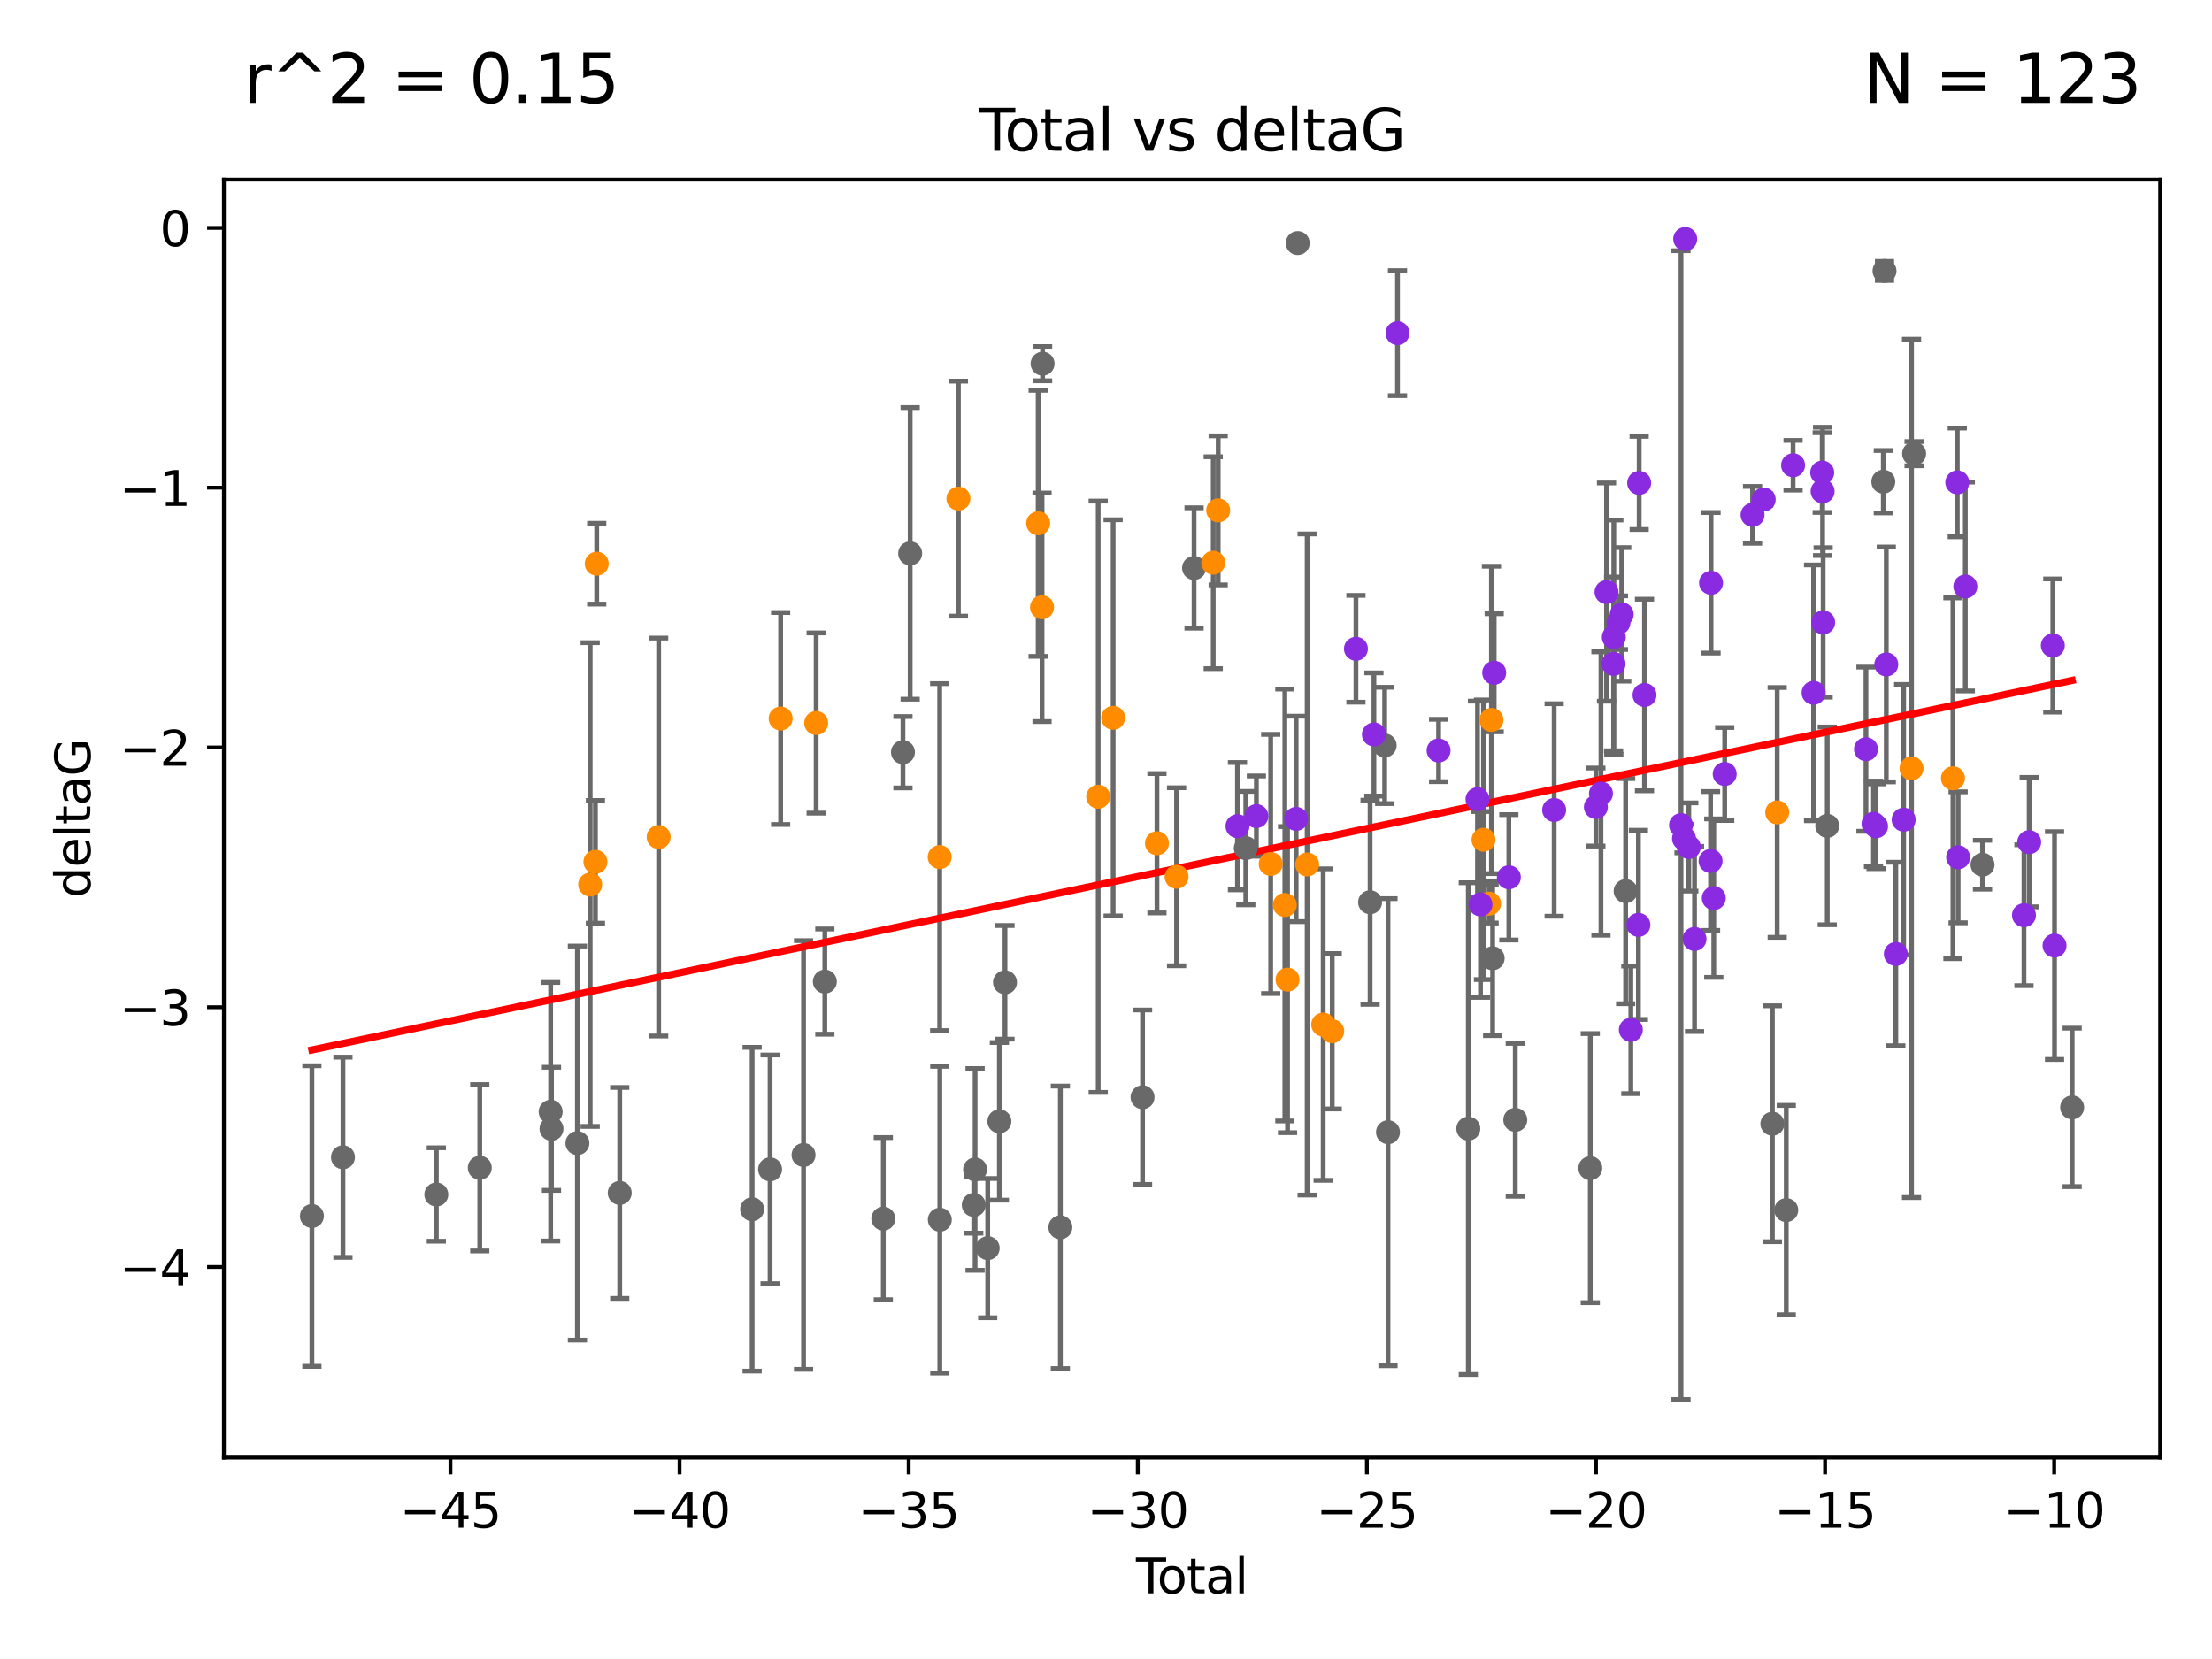 <?xml version="1.0" encoding="utf-8" standalone="no"?>
<!DOCTYPE svg PUBLIC "-//W3C//DTD SVG 1.1//EN"
  "http://www.w3.org/Graphics/SVG/1.1/DTD/svg11.dtd">
<svg xmlns:xlink="http://www.w3.org/1999/xlink" width="460.8pt" height="345.6pt" viewBox="0 0 460.8 345.6" xmlns="http://www.w3.org/2000/svg" version="1.1">
 <defs>
  <style type="text/css">*{stroke-linejoin: round; stroke-linecap: butt}</style>
 </defs>
 <g id="figure_1">
  <g id="patch_1">
   <path d="M 0 345.6 
L 460.8 345.6 
L 460.8 0 
L 0 0 
z
" style="fill: #ffffff"/>
  </g>
  <g id="axes_1">
   <g id="patch_2">
    <path d="M 46.64 303.64 
L 450 303.64 
L 450 37.411 
L 46.64 37.411 
z
" style="fill: #ffffff"/>
   </g>
   <g id="PathCollection_1">
    <defs>
     <path id="m284f17e886" d="M 0 1.118 
C 0.297 1.118 0.581 1 0.791 0.791 
C 1 0.581 1.118 0.297 1.118 0 
C 1.118 -0.297 1 -0.581 0.791 -0.791 
C 0.581 -1 0.297 -1.118 0 -1.118 
C -0.297 -1.118 -0.581 -1 -0.791 -0.791 
C -1 -0.581 -1.118 -0.297 -1.118 0 
C -1.118 0.297 -1 0.581 -0.791 0.791 
C -0.581 1 -0.297 1.118 0 1.118 
z
" style="stroke: #696969"/>
    </defs>
    <g clip-path="url(#p697d1f9d40)">
     <use xlink:href="#m284f17e886" x="64.975" y="253.325" style="fill: #696969; stroke: #696969"/>
     <use xlink:href="#m284f17e886" x="71.443" y="241.079" style="fill: #696969; stroke: #696969"/>
     <use xlink:href="#m284f17e886" x="90.896" y="248.838" style="fill: #696969; stroke: #696969"/>
     <use xlink:href="#m284f17e886" x="99.947" y="243.266" style="fill: #696969; stroke: #696969"/>
     <use xlink:href="#m284f17e886" x="114.711" y="231.596" style="fill: #696969; stroke: #696969"/>
     <use xlink:href="#m284f17e886" x="114.887" y="235.151" style="fill: #696969; stroke: #696969"/>
     <use xlink:href="#m284f17e886" x="120.285" y="238.13" style="fill: #696969; stroke: #696969"/>
     <use xlink:href="#m284f17e886" x="129.099" y="248.509" style="fill: #696969; stroke: #696969"/>
     <use xlink:href="#m284f17e886" x="156.683" y="251.908" style="fill: #696969; stroke: #696969"/>
     <use xlink:href="#m284f17e886" x="160.423" y="243.599" style="fill: #696969; stroke: #696969"/>
     <use xlink:href="#m284f17e886" x="167.393" y="240.602" style="fill: #696969; stroke: #696969"/>
     <use xlink:href="#m284f17e886" x="171.829" y="204.484" style="fill: #696969; stroke: #696969"/>
     <use xlink:href="#m284f17e886" x="184.009" y="253.87" style="fill: #696969; stroke: #696969"/>
     <use xlink:href="#m284f17e886" x="188.102" y="156.702" style="fill: #696969; stroke: #696969"/>
     <use xlink:href="#m284f17e886" x="189.603" y="115.279" style="fill: #696969; stroke: #696969"/>
     <use xlink:href="#m284f17e886" x="195.779" y="254.09" style="fill: #696969; stroke: #696969"/>
     <use xlink:href="#m284f17e886" x="202.851" y="251.008" style="fill: #696969; stroke: #696969"/>
     <use xlink:href="#m284f17e886" x="203.127" y="243.619" style="fill: #696969; stroke: #696969"/>
     <use xlink:href="#m284f17e886" x="205.758" y="260.014" style="fill: #696969; stroke: #696969"/>
     <use xlink:href="#m284f17e886" x="208.188" y="233.595" style="fill: #696969; stroke: #696969"/>
     <use xlink:href="#m284f17e886" x="209.356" y="204.633" style="fill: #696969; stroke: #696969"/>
     <use xlink:href="#m284f17e886" x="217.191" y="75.759" style="fill: #696969; stroke: #696969"/>
     <use xlink:href="#m284f17e886" x="220.892" y="255.674" style="fill: #696969; stroke: #696969"/>
     <use xlink:href="#m284f17e886" x="238.015" y="228.571" style="fill: #696969; stroke: #696969"/>
     <use xlink:href="#m284f17e886" x="248.745" y="118.324" style="fill: #696969; stroke: #696969"/>
     <use xlink:href="#m284f17e886" x="259.522" y="176.679" style="fill: #696969; stroke: #696969"/>
     <use xlink:href="#m284f17e886" x="270.342" y="50.636" style="fill: #696969; stroke: #696969"/>
     <use xlink:href="#m284f17e886" x="285.413" y="187.958" style="fill: #696969; stroke: #696969"/>
     <use xlink:href="#m284f17e886" x="288.451" y="155.289" style="fill: #696969; stroke: #696969"/>
     <use xlink:href="#m284f17e886" x="289.144" y="235.853" style="fill: #696969; stroke: #696969"/>
     <use xlink:href="#m284f17e886" x="305.873" y="235.114" style="fill: #696969; stroke: #696969"/>
     <use xlink:href="#m284f17e886" x="310.943" y="199.626" style="fill: #696969; stroke: #696969"/>
     <use xlink:href="#m284f17e886" x="315.657" y="233.282" style="fill: #696969; stroke: #696969"/>
     <use xlink:href="#m284f17e886" x="331.283" y="243.35" style="fill: #696969; stroke: #696969"/>
     <use xlink:href="#m284f17e886" x="338.647" y="185.643" style="fill: #696969; stroke: #696969"/>
     <use xlink:href="#m284f17e886" x="369.219" y="234.097" style="fill: #696969; stroke: #696969"/>
     <use xlink:href="#m284f17e886" x="372.11" y="252.087" style="fill: #696969; stroke: #696969"/>
     <use xlink:href="#m284f17e886" x="380.654" y="172.045" style="fill: #696969; stroke: #696969"/>
     <use xlink:href="#m284f17e886" x="392.33" y="100.35" style="fill: #696969; stroke: #696969"/>
     <use xlink:href="#m284f17e886" x="392.579" y="56.44" style="fill: #696969; stroke: #696969"/>
     <use xlink:href="#m284f17e886" x="398.743" y="94.508" style="fill: #696969; stroke: #696969"/>
     <use xlink:href="#m284f17e886" x="412.996" y="180.14" style="fill: #696969; stroke: #696969"/>
     <use xlink:href="#m284f17e886" x="431.665" y="230.693" style="fill: #696969; stroke: #696969"/>
    </g>
   </g>
   <g id="PathCollection_2">
    <defs>
     <path id="m742b4a0aa8" d="M 0 1.118 
C 0.297 1.118 0.581 1 0.791 0.791 
C 1 0.581 1.118 0.297 1.118 0 
C 1.118 -0.297 1 -0.581 0.791 -0.791 
C 0.581 -1 0.297 -1.118 0 -1.118 
C -0.297 -1.118 -0.581 -1 -0.791 -0.791 
C -1 -0.581 -1.118 -0.297 -1.118 0 
C -1.118 0.297 -1 0.581 -0.791 0.791 
C -0.581 1 -0.297 1.118 0 1.118 
z
" style="stroke: #ff8c00"/>
    </defs>
    <g clip-path="url(#p697d1f9d40)">
     <use xlink:href="#m742b4a0aa8" x="122.946" y="184.268" style="fill: #ff8c00; stroke: #ff8c00"/>
     <use xlink:href="#m742b4a0aa8" x="124.036" y="179.535" style="fill: #ff8c00; stroke: #ff8c00"/>
     <use xlink:href="#m742b4a0aa8" x="124.307" y="117.429" style="fill: #ff8c00; stroke: #ff8c00"/>
     <use xlink:href="#m742b4a0aa8" x="137.21" y="174.371" style="fill: #ff8c00; stroke: #ff8c00"/>
     <use xlink:href="#m742b4a0aa8" x="162.62" y="149.678" style="fill: #ff8c00; stroke: #ff8c00"/>
     <use xlink:href="#m742b4a0aa8" x="170.021" y="150.619" style="fill: #ff8c00; stroke: #ff8c00"/>
     <use xlink:href="#m742b4a0aa8" x="195.753" y="178.55" style="fill: #ff8c00; stroke: #ff8c00"/>
     <use xlink:href="#m742b4a0aa8" x="199.654" y="103.871" style="fill: #ff8c00; stroke: #ff8c00"/>
     <use xlink:href="#m742b4a0aa8" x="216.267" y="109.016" style="fill: #ff8c00; stroke: #ff8c00"/>
     <use xlink:href="#m742b4a0aa8" x="217.075" y="126.509" style="fill: #ff8c00; stroke: #ff8c00"/>
     <use xlink:href="#m742b4a0aa8" x="228.776" y="165.979" style="fill: #ff8c00; stroke: #ff8c00"/>
     <use xlink:href="#m742b4a0aa8" x="231.889" y="149.541" style="fill: #ff8c00; stroke: #ff8c00"/>
     <use xlink:href="#m742b4a0aa8" x="241.015" y="175.666" style="fill: #ff8c00; stroke: #ff8c00"/>
     <use xlink:href="#m742b4a0aa8" x="245.102" y="182.643" style="fill: #ff8c00; stroke: #ff8c00"/>
     <use xlink:href="#m742b4a0aa8" x="252.738" y="117.223" style="fill: #ff8c00; stroke: #ff8c00"/>
     <use xlink:href="#m742b4a0aa8" x="253.769" y="106.319" style="fill: #ff8c00; stroke: #ff8c00"/>
     <use xlink:href="#m742b4a0aa8" x="264.708" y="179.98" style="fill: #ff8c00; stroke: #ff8c00"/>
     <use xlink:href="#m742b4a0aa8" x="267.657" y="188.527" style="fill: #ff8c00; stroke: #ff8c00"/>
     <use xlink:href="#m742b4a0aa8" x="268.218" y="204.073" style="fill: #ff8c00; stroke: #ff8c00"/>
     <use xlink:href="#m742b4a0aa8" x="272.303" y="180.092" style="fill: #ff8c00; stroke: #ff8c00"/>
     <use xlink:href="#m742b4a0aa8" x="275.642" y="213.444" style="fill: #ff8c00; stroke: #ff8c00"/>
     <use xlink:href="#m742b4a0aa8" x="277.528" y="214.826" style="fill: #ff8c00; stroke: #ff8c00"/>
     <use xlink:href="#m742b4a0aa8" x="309.035" y="174.937" style="fill: #ff8c00; stroke: #ff8c00"/>
     <use xlink:href="#m742b4a0aa8" x="310.204" y="188.245" style="fill: #ff8c00; stroke: #ff8c00"/>
     <use xlink:href="#m742b4a0aa8" x="310.696" y="149.973" style="fill: #ff8c00; stroke: #ff8c00"/>
     <use xlink:href="#m742b4a0aa8" x="370.224" y="169.242" style="fill: #ff8c00; stroke: #ff8c00"/>
     <use xlink:href="#m742b4a0aa8" x="398.209" y="160.067" style="fill: #ff8c00; stroke: #ff8c00"/>
     <use xlink:href="#m742b4a0aa8" x="406.832" y="162.128" style="fill: #ff8c00; stroke: #ff8c00"/>
    </g>
   </g>
   <g id="PathCollection_3">
    <defs>
     <path id="m1dbb84ac15" d="M 0 1.118 
C 0.297 1.118 0.581 1 0.791 0.791 
C 1 0.581 1.118 0.297 1.118 0 
C 1.118 -0.297 1 -0.581 0.791 -0.791 
C 0.581 -1 0.297 -1.118 0 -1.118 
C -0.297 -1.118 -0.581 -1 -0.791 -0.791 
C -1 -0.581 -1.118 -0.297 -1.118 0 
C -1.118 0.297 -1 0.581 -0.791 0.791 
C -0.581 1 -0.297 1.118 0 1.118 
z
" style="stroke: #8a2be2"/>
    </defs>
    <g clip-path="url(#p697d1f9d40)">
     <use xlink:href="#m1dbb84ac15" x="257.788" y="172.105" style="fill: #8a2be2; stroke: #8a2be2"/>
     <use xlink:href="#m1dbb84ac15" x="261.729" y="170.009" style="fill: #8a2be2; stroke: #8a2be2"/>
     <use xlink:href="#m1dbb84ac15" x="270.007" y="170.59" style="fill: #8a2be2; stroke: #8a2be2"/>
     <use xlink:href="#m1dbb84ac15" x="282.465" y="135.155" style="fill: #8a2be2; stroke: #8a2be2"/>
     <use xlink:href="#m1dbb84ac15" x="286.211" y="153.003" style="fill: #8a2be2; stroke: #8a2be2"/>
     <use xlink:href="#m1dbb84ac15" x="291.126" y="69.395" style="fill: #8a2be2; stroke: #8a2be2"/>
     <use xlink:href="#m1dbb84ac15" x="299.685" y="156.341" style="fill: #8a2be2; stroke: #8a2be2"/>
     <use xlink:href="#m1dbb84ac15" x="307.788" y="166.492" style="fill: #8a2be2; stroke: #8a2be2"/>
     <use xlink:href="#m1dbb84ac15" x="308.412" y="188.415" style="fill: #8a2be2; stroke: #8a2be2"/>
     <use xlink:href="#m1dbb84ac15" x="311.265" y="140.147" style="fill: #8a2be2; stroke: #8a2be2"/>
     <use xlink:href="#m1dbb84ac15" x="314.32" y="182.761" style="fill: #8a2be2; stroke: #8a2be2"/>
     <use xlink:href="#m1dbb84ac15" x="323.755" y="168.733" style="fill: #8a2be2; stroke: #8a2be2"/>
     <use xlink:href="#m1dbb84ac15" x="332.45" y="168.119" style="fill: #8a2be2; stroke: #8a2be2"/>
     <use xlink:href="#m1dbb84ac15" x="333.508" y="165.305" style="fill: #8a2be2; stroke: #8a2be2"/>
     <use xlink:href="#m1dbb84ac15" x="334.668" y="123.342" style="fill: #8a2be2; stroke: #8a2be2"/>
     <use xlink:href="#m1dbb84ac15" x="336.138" y="138.304" style="fill: #8a2be2; stroke: #8a2be2"/>
     <use xlink:href="#m1dbb84ac15" x="336.184" y="132.734" style="fill: #8a2be2; stroke: #8a2be2"/>
     <use xlink:href="#m1dbb84ac15" x="337.151" y="129.712" style="fill: #8a2be2; stroke: #8a2be2"/>
     <use xlink:href="#m1dbb84ac15" x="337.83" y="127.987" style="fill: #8a2be2; stroke: #8a2be2"/>
     <use xlink:href="#m1dbb84ac15" x="339.73" y="214.53" style="fill: #8a2be2; stroke: #8a2be2"/>
     <use xlink:href="#m1dbb84ac15" x="341.307" y="192.669" style="fill: #8a2be2; stroke: #8a2be2"/>
     <use xlink:href="#m1dbb84ac15" x="341.465" y="100.603" style="fill: #8a2be2; stroke: #8a2be2"/>
     <use xlink:href="#m1dbb84ac15" x="342.577" y="144.781" style="fill: #8a2be2; stroke: #8a2be2"/>
     <use xlink:href="#m1dbb84ac15" x="350.183" y="171.886" style="fill: #8a2be2; stroke: #8a2be2"/>
     <use xlink:href="#m1dbb84ac15" x="350.802" y="174.684" style="fill: #8a2be2; stroke: #8a2be2"/>
     <use xlink:href="#m1dbb84ac15" x="351.056" y="49.788" style="fill: #8a2be2; stroke: #8a2be2"/>
     <use xlink:href="#m1dbb84ac15" x="351.803" y="176.446" style="fill: #8a2be2; stroke: #8a2be2"/>
     <use xlink:href="#m1dbb84ac15" x="352.997" y="195.602" style="fill: #8a2be2; stroke: #8a2be2"/>
     <use xlink:href="#m1dbb84ac15" x="356.342" y="179.36" style="fill: #8a2be2; stroke: #8a2be2"/>
     <use xlink:href="#m1dbb84ac15" x="356.441" y="121.41" style="fill: #8a2be2; stroke: #8a2be2"/>
     <use xlink:href="#m1dbb84ac15" x="357.012" y="187.097" style="fill: #8a2be2; stroke: #8a2be2"/>
     <use xlink:href="#m1dbb84ac15" x="359.285" y="161.237" style="fill: #8a2be2; stroke: #8a2be2"/>
     <use xlink:href="#m1dbb84ac15" x="365.087" y="107.252" style="fill: #8a2be2; stroke: #8a2be2"/>
     <use xlink:href="#m1dbb84ac15" x="367.412" y="104.057" style="fill: #8a2be2; stroke: #8a2be2"/>
     <use xlink:href="#m1dbb84ac15" x="373.531" y="96.924" style="fill: #8a2be2; stroke: #8a2be2"/>
     <use xlink:href="#m1dbb84ac15" x="377.802" y="144.327" style="fill: #8a2be2; stroke: #8a2be2"/>
     <use xlink:href="#m1dbb84ac15" x="379.601" y="98.446" style="fill: #8a2be2; stroke: #8a2be2"/>
     <use xlink:href="#m1dbb84ac15" x="379.68" y="102.358" style="fill: #8a2be2; stroke: #8a2be2"/>
     <use xlink:href="#m1dbb84ac15" x="379.795" y="129.663" style="fill: #8a2be2; stroke: #8a2be2"/>
     <use xlink:href="#m1dbb84ac15" x="388.714" y="156.074" style="fill: #8a2be2; stroke: #8a2be2"/>
     <use xlink:href="#m1dbb84ac15" x="390.284" y="171.621" style="fill: #8a2be2; stroke: #8a2be2"/>
     <use xlink:href="#m1dbb84ac15" x="390.816" y="172.125" style="fill: #8a2be2; stroke: #8a2be2"/>
     <use xlink:href="#m1dbb84ac15" x="392.948" y="138.419" style="fill: #8a2be2; stroke: #8a2be2"/>
     <use xlink:href="#m1dbb84ac15" x="394.934" y="198.734" style="fill: #8a2be2; stroke: #8a2be2"/>
     <use xlink:href="#m1dbb84ac15" x="396.567" y="170.754" style="fill: #8a2be2; stroke: #8a2be2"/>
     <use xlink:href="#m1dbb84ac15" x="407.741" y="100.491" style="fill: #8a2be2; stroke: #8a2be2"/>
     <use xlink:href="#m1dbb84ac15" x="407.914" y="178.594" style="fill: #8a2be2; stroke: #8a2be2"/>
     <use xlink:href="#m1dbb84ac15" x="409.416" y="122.178" style="fill: #8a2be2; stroke: #8a2be2"/>
     <use xlink:href="#m1dbb84ac15" x="421.629" y="190.656" style="fill: #8a2be2; stroke: #8a2be2"/>
     <use xlink:href="#m1dbb84ac15" x="422.717" y="175.435" style="fill: #8a2be2; stroke: #8a2be2"/>
     <use xlink:href="#m1dbb84ac15" x="427.641" y="134.47" style="fill: #8a2be2; stroke: #8a2be2"/>
     <use xlink:href="#m1dbb84ac15" x="427.995" y="196.977" style="fill: #8a2be2; stroke: #8a2be2"/>
    </g>
   </g>
   <g id="matplotlib.axis_1">
    <g id="xtick_1">
     <g id="line2d_1">
      <defs>
       <path id="m885845a6b4" d="M 0 0 
L 0 3.5 
" style="stroke: #000000; stroke-width: 0.8"/>
      </defs>
      <g>
       <use xlink:href="#m885845a6b4" x="93.838" y="303.64" style="stroke: #000000; stroke-width: 0.8"/>
      </g>
     </g>
     <g id="text_1">
      <!-- −45 -->
      <g transform="translate(83.285 318.238)scale(0.1 -0.1)">
       <defs>
        <path id="DejaVuSans-2212" d="M 678 2272 
L 4684 2272 
L 4684 1741 
L 678 1741 
L 678 2272 
z
" transform="scale(0.016)"/>
        <path id="DejaVuSans-34" d="M 2419 4116 
L 825 1625 
L 2419 1625 
L 2419 4116 
z
M 2253 4666 
L 3047 4666 
L 3047 1625 
L 3713 1625 
L 3713 1100 
L 3047 1100 
L 3047 0 
L 2419 0 
L 2419 1100 
L 313 1100 
L 313 1709 
L 2253 4666 
z
" transform="scale(0.016)"/>
        <path id="DejaVuSans-35" d="M 691 4666 
L 3169 4666 
L 3169 4134 
L 1269 4134 
L 1269 2991 
Q 1406 3038 1543 3061 
Q 1681 3084 1819 3084 
Q 2600 3084 3056 2656 
Q 3513 2228 3513 1497 
Q 3513 744 3044 326 
Q 2575 -91 1722 -91 
Q 1428 -91 1123 -41 
Q 819 9 494 109 
L 494 744 
Q 775 591 1075 516 
Q 1375 441 1709 441 
Q 2250 441 2565 725 
Q 2881 1009 2881 1497 
Q 2881 1984 2565 2268 
Q 2250 2553 1709 2553 
Q 1456 2553 1204 2497 
Q 953 2441 691 2322 
L 691 4666 
z
" transform="scale(0.016)"/>
       </defs>
       <use xlink:href="#DejaVuSans-2212"/>
       <use xlink:href="#DejaVuSans-34" x="83.789"/>
       <use xlink:href="#DejaVuSans-35" x="147.412"/>
      </g>
     </g>
    </g>
    <g id="xtick_2">
     <g id="line2d_2">
      <g>
       <use xlink:href="#m885845a6b4" x="141.564" y="303.64" style="stroke: #000000; stroke-width: 0.8"/>
      </g>
     </g>
     <g id="text_2">
      <!-- −40 -->
      <g transform="translate(131.012 318.238)scale(0.1 -0.1)">
       <defs>
        <path id="DejaVuSans-30" d="M 2034 4250 
Q 1547 4250 1301 3770 
Q 1056 3291 1056 2328 
Q 1056 1369 1301 889 
Q 1547 409 2034 409 
Q 2525 409 2770 889 
Q 3016 1369 3016 2328 
Q 3016 3291 2770 3770 
Q 2525 4250 2034 4250 
z
M 2034 4750 
Q 2819 4750 3233 4129 
Q 3647 3509 3647 2328 
Q 3647 1150 3233 529 
Q 2819 -91 2034 -91 
Q 1250 -91 836 529 
Q 422 1150 422 2328 
Q 422 3509 836 4129 
Q 1250 4750 2034 4750 
z
" transform="scale(0.016)"/>
       </defs>
       <use xlink:href="#DejaVuSans-2212"/>
       <use xlink:href="#DejaVuSans-34" x="83.789"/>
       <use xlink:href="#DejaVuSans-30" x="147.412"/>
      </g>
     </g>
    </g>
    <g id="xtick_3">
     <g id="line2d_3">
      <g>
       <use xlink:href="#m885845a6b4" x="189.291" y="303.64" style="stroke: #000000; stroke-width: 0.8"/>
      </g>
     </g>
     <g id="text_3">
      <!-- −35 -->
      <g transform="translate(178.739 318.238)scale(0.1 -0.1)">
       <defs>
        <path id="DejaVuSans-33" d="M 2597 2516 
Q 3050 2419 3304 2112 
Q 3559 1806 3559 1356 
Q 3559 666 3084 287 
Q 2609 -91 1734 -91 
Q 1441 -91 1130 -33 
Q 819 25 488 141 
L 488 750 
Q 750 597 1062 519 
Q 1375 441 1716 441 
Q 2309 441 2620 675 
Q 2931 909 2931 1356 
Q 2931 1769 2642 2001 
Q 2353 2234 1838 2234 
L 1294 2234 
L 1294 2753 
L 1863 2753 
Q 2328 2753 2575 2939 
Q 2822 3125 2822 3475 
Q 2822 3834 2567 4026 
Q 2313 4219 1838 4219 
Q 1578 4219 1281 4162 
Q 984 4106 628 3988 
L 628 4550 
Q 988 4650 1302 4700 
Q 1616 4750 1894 4750 
Q 2613 4750 3031 4423 
Q 3450 4097 3450 3541 
Q 3450 3153 3228 2886 
Q 3006 2619 2597 2516 
z
" transform="scale(0.016)"/>
       </defs>
       <use xlink:href="#DejaVuSans-2212"/>
       <use xlink:href="#DejaVuSans-33" x="83.789"/>
       <use xlink:href="#DejaVuSans-35" x="147.412"/>
      </g>
     </g>
    </g>
    <g id="xtick_4">
     <g id="line2d_4">
      <g>
       <use xlink:href="#m885845a6b4" x="237.017" y="303.64" style="stroke: #000000; stroke-width: 0.8"/>
      </g>
     </g>
     <g id="text_4">
      <!-- −30 -->
      <g transform="translate(226.465 318.238)scale(0.1 -0.1)">
       <use xlink:href="#DejaVuSans-2212"/>
       <use xlink:href="#DejaVuSans-33" x="83.789"/>
       <use xlink:href="#DejaVuSans-30" x="147.412"/>
      </g>
     </g>
    </g>
    <g id="xtick_5">
     <g id="line2d_5">
      <g>
       <use xlink:href="#m885845a6b4" x="284.744" y="303.64" style="stroke: #000000; stroke-width: 0.8"/>
      </g>
     </g>
     <g id="text_5">
      <!-- −25 -->
      <g transform="translate(274.192 318.238)scale(0.1 -0.1)">
       <defs>
        <path id="DejaVuSans-32" d="M 1228 531 
L 3431 531 
L 3431 0 
L 469 0 
L 469 531 
Q 828 903 1448 1529 
Q 2069 2156 2228 2338 
Q 2531 2678 2651 2914 
Q 2772 3150 2772 3378 
Q 2772 3750 2511 3984 
Q 2250 4219 1831 4219 
Q 1534 4219 1204 4116 
Q 875 4013 500 3803 
L 500 4441 
Q 881 4594 1212 4672 
Q 1544 4750 1819 4750 
Q 2544 4750 2975 4387 
Q 3406 4025 3406 3419 
Q 3406 3131 3298 2873 
Q 3191 2616 2906 2266 
Q 2828 2175 2409 1742 
Q 1991 1309 1228 531 
z
" transform="scale(0.016)"/>
       </defs>
       <use xlink:href="#DejaVuSans-2212"/>
       <use xlink:href="#DejaVuSans-32" x="83.789"/>
       <use xlink:href="#DejaVuSans-35" x="147.412"/>
      </g>
     </g>
    </g>
    <g id="xtick_6">
     <g id="line2d_6">
      <g>
       <use xlink:href="#m885845a6b4" x="332.471" y="303.64" style="stroke: #000000; stroke-width: 0.8"/>
      </g>
     </g>
     <g id="text_6">
      <!-- −20 -->
      <g transform="translate(321.918 318.238)scale(0.1 -0.1)">
       <use xlink:href="#DejaVuSans-2212"/>
       <use xlink:href="#DejaVuSans-32" x="83.789"/>
       <use xlink:href="#DejaVuSans-30" x="147.412"/>
      </g>
     </g>
    </g>
    <g id="xtick_7">
     <g id="line2d_7">
      <g>
       <use xlink:href="#m885845a6b4" x="380.197" y="303.64" style="stroke: #000000; stroke-width: 0.8"/>
      </g>
     </g>
     <g id="text_7">
      <!-- −15 -->
      <g transform="translate(369.645 318.238)scale(0.1 -0.1)">
       <defs>
        <path id="DejaVuSans-31" d="M 794 531 
L 1825 531 
L 1825 4091 
L 703 3866 
L 703 4441 
L 1819 4666 
L 2450 4666 
L 2450 531 
L 3481 531 
L 3481 0 
L 794 0 
L 794 531 
z
" transform="scale(0.016)"/>
       </defs>
       <use xlink:href="#DejaVuSans-2212"/>
       <use xlink:href="#DejaVuSans-31" x="83.789"/>
       <use xlink:href="#DejaVuSans-35" x="147.412"/>
      </g>
     </g>
    </g>
    <g id="xtick_8">
     <g id="line2d_8">
      <g>
       <use xlink:href="#m885845a6b4" x="427.924" y="303.64" style="stroke: #000000; stroke-width: 0.8"/>
      </g>
     </g>
     <g id="text_8">
      <!-- −10 -->
      <g transform="translate(417.372 318.238)scale(0.1 -0.1)">
       <use xlink:href="#DejaVuSans-2212"/>
       <use xlink:href="#DejaVuSans-31" x="83.789"/>
       <use xlink:href="#DejaVuSans-30" x="147.412"/>
      </g>
     </g>
    </g>
    <g id="text_9">
     <!-- Total -->
     <g transform="translate(236.643 331.917)scale(0.1 -0.1)">
      <defs>
       <path id="DejaVuSans-54" d="M -19 4666 
L 3928 4666 
L 3928 4134 
L 2272 4134 
L 2272 0 
L 1638 0 
L 1638 4134 
L -19 4134 
L -19 4666 
z
" transform="scale(0.016)"/>
       <path id="DejaVuSans-6f" d="M 1959 3097 
Q 1497 3097 1228 2736 
Q 959 2375 959 1747 
Q 959 1119 1226 758 
Q 1494 397 1959 397 
Q 2419 397 2687 759 
Q 2956 1122 2956 1747 
Q 2956 2369 2687 2733 
Q 2419 3097 1959 3097 
z
M 1959 3584 
Q 2709 3584 3137 3096 
Q 3566 2609 3566 1747 
Q 3566 888 3137 398 
Q 2709 -91 1959 -91 
Q 1206 -91 779 398 
Q 353 888 353 1747 
Q 353 2609 779 3096 
Q 1206 3584 1959 3584 
z
" transform="scale(0.016)"/>
       <path id="DejaVuSans-74" d="M 1172 4494 
L 1172 3500 
L 2356 3500 
L 2356 3053 
L 1172 3053 
L 1172 1153 
Q 1172 725 1289 603 
Q 1406 481 1766 481 
L 2356 481 
L 2356 0 
L 1766 0 
Q 1100 0 847 248 
Q 594 497 594 1153 
L 594 3053 
L 172 3053 
L 172 3500 
L 594 3500 
L 594 4494 
L 1172 4494 
z
" transform="scale(0.016)"/>
       <path id="DejaVuSans-61" d="M 2194 1759 
Q 1497 1759 1228 1600 
Q 959 1441 959 1056 
Q 959 750 1161 570 
Q 1363 391 1709 391 
Q 2188 391 2477 730 
Q 2766 1069 2766 1631 
L 2766 1759 
L 2194 1759 
z
M 3341 1997 
L 3341 0 
L 2766 0 
L 2766 531 
Q 2569 213 2275 61 
Q 1981 -91 1556 -91 
Q 1019 -91 701 211 
Q 384 513 384 1019 
Q 384 1609 779 1909 
Q 1175 2209 1959 2209 
L 2766 2209 
L 2766 2266 
Q 2766 2663 2505 2880 
Q 2244 3097 1772 3097 
Q 1472 3097 1187 3025 
Q 903 2953 641 2809 
L 641 3341 
Q 956 3463 1253 3523 
Q 1550 3584 1831 3584 
Q 2591 3584 2966 3190 
Q 3341 2797 3341 1997 
z
" transform="scale(0.016)"/>
       <path id="DejaVuSans-6c" d="M 603 4863 
L 1178 4863 
L 1178 0 
L 603 0 
L 603 4863 
z
" transform="scale(0.016)"/>
      </defs>
      <use xlink:href="#DejaVuSans-54"/>
      <use xlink:href="#DejaVuSans-6f" x="44.084"/>
      <use xlink:href="#DejaVuSans-74" x="105.266"/>
      <use xlink:href="#DejaVuSans-61" x="144.475"/>
      <use xlink:href="#DejaVuSans-6c" x="205.754"/>
     </g>
    </g>
   </g>
   <g id="matplotlib.axis_2">
    <g id="ytick_1">
     <g id="line2d_9">
      <defs>
       <path id="meb04ee406c" d="M 0 0 
L -3.5 0 
" style="stroke: #000000; stroke-width: 0.8"/>
      </defs>
      <g>
       <use xlink:href="#meb04ee406c" x="46.64" y="263.938" style="stroke: #000000; stroke-width: 0.8"/>
      </g>
     </g>
     <g id="text_10">
      <!-- −4 -->
      <g transform="translate(24.898 267.738)scale(0.1 -0.1)">
       <use xlink:href="#DejaVuSans-2212"/>
       <use xlink:href="#DejaVuSans-34" x="83.789"/>
      </g>
     </g>
    </g>
    <g id="ytick_2">
     <g id="line2d_10">
      <g>
       <use xlink:href="#meb04ee406c" x="46.64" y="209.823" style="stroke: #000000; stroke-width: 0.8"/>
      </g>
     </g>
     <g id="text_11">
      <!-- −3 -->
      <g transform="translate(24.898 213.622)scale(0.1 -0.1)">
       <use xlink:href="#DejaVuSans-2212"/>
       <use xlink:href="#DejaVuSans-33" x="83.789"/>
      </g>
     </g>
    </g>
    <g id="ytick_3">
     <g id="line2d_11">
      <g>
       <use xlink:href="#meb04ee406c" x="46.64" y="155.708" style="stroke: #000000; stroke-width: 0.8"/>
      </g>
     </g>
     <g id="text_12">
      <!-- −2 -->
      <g transform="translate(24.898 159.507)scale(0.1 -0.1)">
       <use xlink:href="#DejaVuSans-2212"/>
       <use xlink:href="#DejaVuSans-32" x="83.789"/>
      </g>
     </g>
    </g>
    <g id="ytick_4">
     <g id="line2d_12">
      <g>
       <use xlink:href="#meb04ee406c" x="46.64" y="101.593" style="stroke: #000000; stroke-width: 0.8"/>
      </g>
     </g>
     <g id="text_13">
      <!-- −1 -->
      <g transform="translate(24.898 105.392)scale(0.1 -0.1)">
       <use xlink:href="#DejaVuSans-2212"/>
       <use xlink:href="#DejaVuSans-31" x="83.789"/>
      </g>
     </g>
    </g>
    <g id="ytick_5">
     <g id="line2d_13">
      <g>
       <use xlink:href="#meb04ee406c" x="46.64" y="47.477" style="stroke: #000000; stroke-width: 0.8"/>
      </g>
     </g>
     <g id="text_14">
      <!-- 0 -->
      <g transform="translate(33.278 51.277)scale(0.1 -0.1)">
       <use xlink:href="#DejaVuSans-30"/>
      </g>
     </g>
    </g>
    <g id="text_15">
     <!-- deltaG -->
     <g transform="translate(18.818 187.064)rotate(-90)scale(0.1 -0.1)">
      <defs>
       <path id="DejaVuSans-64" d="M 2906 2969 
L 2906 4863 
L 3481 4863 
L 3481 0 
L 2906 0 
L 2906 525 
Q 2725 213 2448 61 
Q 2172 -91 1784 -91 
Q 1150 -91 751 415 
Q 353 922 353 1747 
Q 353 2572 751 3078 
Q 1150 3584 1784 3584 
Q 2172 3584 2448 3432 
Q 2725 3281 2906 2969 
z
M 947 1747 
Q 947 1113 1208 752 
Q 1469 391 1925 391 
Q 2381 391 2643 752 
Q 2906 1113 2906 1747 
Q 2906 2381 2643 2742 
Q 2381 3103 1925 3103 
Q 1469 3103 1208 2742 
Q 947 2381 947 1747 
z
" transform="scale(0.016)"/>
       <path id="DejaVuSans-65" d="M 3597 1894 
L 3597 1613 
L 953 1613 
Q 991 1019 1311 708 
Q 1631 397 2203 397 
Q 2534 397 2845 478 
Q 3156 559 3463 722 
L 3463 178 
Q 3153 47 2828 -22 
Q 2503 -91 2169 -91 
Q 1331 -91 842 396 
Q 353 884 353 1716 
Q 353 2575 817 3079 
Q 1281 3584 2069 3584 
Q 2775 3584 3186 3129 
Q 3597 2675 3597 1894 
z
M 3022 2063 
Q 3016 2534 2758 2815 
Q 2500 3097 2075 3097 
Q 1594 3097 1305 2825 
Q 1016 2553 972 2059 
L 3022 2063 
z
" transform="scale(0.016)"/>
       <path id="DejaVuSans-47" d="M 3809 666 
L 3809 1919 
L 2778 1919 
L 2778 2438 
L 4434 2438 
L 4434 434 
Q 4069 175 3628 42 
Q 3188 -91 2688 -91 
Q 1594 -91 976 548 
Q 359 1188 359 2328 
Q 359 3472 976 4111 
Q 1594 4750 2688 4750 
Q 3144 4750 3555 4637 
Q 3966 4525 4313 4306 
L 4313 3634 
Q 3963 3931 3569 4081 
Q 3175 4231 2741 4231 
Q 1884 4231 1454 3753 
Q 1025 3275 1025 2328 
Q 1025 1384 1454 906 
Q 1884 428 2741 428 
Q 3075 428 3337 486 
Q 3600 544 3809 666 
z
" transform="scale(0.016)"/>
      </defs>
      <use xlink:href="#DejaVuSans-64"/>
      <use xlink:href="#DejaVuSans-65" x="63.477"/>
      <use xlink:href="#DejaVuSans-6c" x="125"/>
      <use xlink:href="#DejaVuSans-74" x="152.783"/>
      <use xlink:href="#DejaVuSans-61" x="191.992"/>
      <use xlink:href="#DejaVuSans-47" x="253.271"/>
     </g>
    </g>
   </g>
   <g id="LineCollection_1">
    <path d="M 64.975 284.638 
L 64.975 222.012 
" clip-path="url(#p697d1f9d40)" style="fill: none; stroke: #696969"/>
    <path d="M 71.443 261.933 
L 71.443 220.224 
" clip-path="url(#p697d1f9d40)" style="fill: none; stroke: #696969"/>
    <path d="M 90.896 258.573 
L 90.896 239.104 
" clip-path="url(#p697d1f9d40)" style="fill: none; stroke: #696969"/>
    <path d="M 99.947 260.597 
L 99.947 225.935 
" clip-path="url(#p697d1f9d40)" style="fill: none; stroke: #696969"/>
    <path d="M 114.711 258.529 
L 114.711 204.664 
" clip-path="url(#p697d1f9d40)" style="fill: none; stroke: #696969"/>
    <path d="M 114.887 247.97 
L 114.887 222.332 
" clip-path="url(#p697d1f9d40)" style="fill: none; stroke: #696969"/>
    <path d="M 120.285 279.177 
L 120.285 197.084 
" clip-path="url(#p697d1f9d40)" style="fill: none; stroke: #696969"/>
    <path d="M 129.099 270.486 
L 129.099 226.532 
" clip-path="url(#p697d1f9d40)" style="fill: none; stroke: #696969"/>
    <path d="M 156.683 285.629 
L 156.683 218.186 
" clip-path="url(#p697d1f9d40)" style="fill: none; stroke: #696969"/>
    <path d="M 160.423 267.424 
L 160.423 219.775 
" clip-path="url(#p697d1f9d40)" style="fill: none; stroke: #696969"/>
    <path d="M 167.393 285.256 
L 167.393 195.949 
" clip-path="url(#p697d1f9d40)" style="fill: none; stroke: #696969"/>
    <path d="M 171.829 215.446 
L 171.829 193.522 
" clip-path="url(#p697d1f9d40)" style="fill: none; stroke: #696969"/>
    <path d="M 184.009 270.766 
L 184.009 236.975 
" clip-path="url(#p697d1f9d40)" style="fill: none; stroke: #696969"/>
    <path d="M 188.102 164.137 
L 188.102 149.267 
" clip-path="url(#p697d1f9d40)" style="fill: none; stroke: #696969"/>
    <path d="M 189.603 145.652 
L 189.603 84.907 
" clip-path="url(#p697d1f9d40)" style="fill: none; stroke: #696969"/>
    <path d="M 195.779 286.042 
L 195.779 222.138 
" clip-path="url(#p697d1f9d40)" style="fill: none; stroke: #696969"/>
    <path d="M 202.851 256.894 
L 202.851 245.122 
" clip-path="url(#p697d1f9d40)" style="fill: none; stroke: #696969"/>
    <path d="M 203.127 264.634 
L 203.127 222.604 
" clip-path="url(#p697d1f9d40)" style="fill: none; stroke: #696969"/>
    <path d="M 205.758 274.518 
L 205.758 245.511 
" clip-path="url(#p697d1f9d40)" style="fill: none; stroke: #696969"/>
    <path d="M 208.188 250.01 
L 208.188 217.181 
" clip-path="url(#p697d1f9d40)" style="fill: none; stroke: #696969"/>
    <path d="M 209.356 216.469 
L 209.356 192.797 
" clip-path="url(#p697d1f9d40)" style="fill: none; stroke: #696969"/>
    <path d="M 217.191 79.318 
L 217.191 72.199 
" clip-path="url(#p697d1f9d40)" style="fill: none; stroke: #696969"/>
    <path d="M 220.892 285.1 
L 220.892 226.248 
" clip-path="url(#p697d1f9d40)" style="fill: none; stroke: #696969"/>
    <path d="M 238.015 246.739 
L 238.015 210.403 
" clip-path="url(#p697d1f9d40)" style="fill: none; stroke: #696969"/>
    <path d="M 248.745 130.863 
L 248.745 105.786 
" clip-path="url(#p697d1f9d40)" style="fill: none; stroke: #696969"/>
    <path d="M 259.522 188.493 
L 259.522 164.865 
" clip-path="url(#p697d1f9d40)" style="fill: none; stroke: #696969"/>
    <path d="M 270.342 51.443 
L 270.342 49.829 
" clip-path="url(#p697d1f9d40)" style="fill: none; stroke: #696969"/>
    <path d="M 285.413 209.225 
L 285.413 166.692 
" clip-path="url(#p697d1f9d40)" style="fill: none; stroke: #696969"/>
    <path d="M 288.451 167.402 
L 288.451 143.176 
" clip-path="url(#p697d1f9d40)" style="fill: none; stroke: #696969"/>
    <path d="M 289.144 284.507 
L 289.144 187.199 
" clip-path="url(#p697d1f9d40)" style="fill: none; stroke: #696969"/>
    <path d="M 305.873 286.328 
L 305.873 183.899 
" clip-path="url(#p697d1f9d40)" style="fill: none; stroke: #696969"/>
    <path d="M 310.943 215.728 
L 310.943 183.523 
" clip-path="url(#p697d1f9d40)" style="fill: none; stroke: #696969"/>
    <path d="M 315.657 249.209 
L 315.657 217.354 
" clip-path="url(#p697d1f9d40)" style="fill: none; stroke: #696969"/>
    <path d="M 331.283 271.382 
L 331.283 215.318 
" clip-path="url(#p697d1f9d40)" style="fill: none; stroke: #696969"/>
    <path d="M 338.647 209.095 
L 338.647 162.19 
" clip-path="url(#p697d1f9d40)" style="fill: none; stroke: #696969"/>
    <path d="M 369.219 258.665 
L 369.219 209.528 
" clip-path="url(#p697d1f9d40)" style="fill: none; stroke: #696969"/>
    <path d="M 372.11 273.896 
L 372.11 230.278 
" clip-path="url(#p697d1f9d40)" style="fill: none; stroke: #696969"/>
    <path d="M 380.654 192.648 
L 380.654 151.442 
" clip-path="url(#p697d1f9d40)" style="fill: none; stroke: #696969"/>
    <path d="M 392.33 106.847 
L 392.33 93.853 
" clip-path="url(#p697d1f9d40)" style="fill: none; stroke: #696969"/>
    <path d="M 392.579 58.418 
L 392.579 54.462 
" clip-path="url(#p697d1f9d40)" style="fill: none; stroke: #696969"/>
    <path d="M 398.743 97.035 
L 398.743 91.981 
" clip-path="url(#p697d1f9d40)" style="fill: none; stroke: #696969"/>
    <path d="M 412.996 185.233 
L 412.996 175.048 
" clip-path="url(#p697d1f9d40)" style="fill: none; stroke: #696969"/>
    <path d="M 431.665 247.197 
L 431.665 214.19 
" clip-path="url(#p697d1f9d40)" style="fill: none; stroke: #696969"/>
   </g>
   <g id="line2d_14">
    <defs>
     <path id="m5e5026c61d" d="M 2 0 
L -2 -0 
" style="stroke: #696969"/>
    </defs>
    <g clip-path="url(#p697d1f9d40)">
     <use xlink:href="#m5e5026c61d" x="64.975" y="284.638" style="fill: #696969; stroke: #696969"/>
     <use xlink:href="#m5e5026c61d" x="71.443" y="261.933" style="fill: #696969; stroke: #696969"/>
     <use xlink:href="#m5e5026c61d" x="90.896" y="258.573" style="fill: #696969; stroke: #696969"/>
     <use xlink:href="#m5e5026c61d" x="99.947" y="260.597" style="fill: #696969; stroke: #696969"/>
     <use xlink:href="#m5e5026c61d" x="114.711" y="258.529" style="fill: #696969; stroke: #696969"/>
     <use xlink:href="#m5e5026c61d" x="114.887" y="247.97" style="fill: #696969; stroke: #696969"/>
     <use xlink:href="#m5e5026c61d" x="120.285" y="279.177" style="fill: #696969; stroke: #696969"/>
     <use xlink:href="#m5e5026c61d" x="129.099" y="270.486" style="fill: #696969; stroke: #696969"/>
     <use xlink:href="#m5e5026c61d" x="156.683" y="285.629" style="fill: #696969; stroke: #696969"/>
     <use xlink:href="#m5e5026c61d" x="160.423" y="267.424" style="fill: #696969; stroke: #696969"/>
     <use xlink:href="#m5e5026c61d" x="167.393" y="285.256" style="fill: #696969; stroke: #696969"/>
     <use xlink:href="#m5e5026c61d" x="171.829" y="215.446" style="fill: #696969; stroke: #696969"/>
     <use xlink:href="#m5e5026c61d" x="184.009" y="270.766" style="fill: #696969; stroke: #696969"/>
     <use xlink:href="#m5e5026c61d" x="188.102" y="164.137" style="fill: #696969; stroke: #696969"/>
     <use xlink:href="#m5e5026c61d" x="189.603" y="145.652" style="fill: #696969; stroke: #696969"/>
     <use xlink:href="#m5e5026c61d" x="195.779" y="286.042" style="fill: #696969; stroke: #696969"/>
     <use xlink:href="#m5e5026c61d" x="202.851" y="256.894" style="fill: #696969; stroke: #696969"/>
     <use xlink:href="#m5e5026c61d" x="203.127" y="264.634" style="fill: #696969; stroke: #696969"/>
     <use xlink:href="#m5e5026c61d" x="205.758" y="274.518" style="fill: #696969; stroke: #696969"/>
     <use xlink:href="#m5e5026c61d" x="208.188" y="250.01" style="fill: #696969; stroke: #696969"/>
     <use xlink:href="#m5e5026c61d" x="209.356" y="216.469" style="fill: #696969; stroke: #696969"/>
     <use xlink:href="#m5e5026c61d" x="217.191" y="79.318" style="fill: #696969; stroke: #696969"/>
     <use xlink:href="#m5e5026c61d" x="220.892" y="285.1" style="fill: #696969; stroke: #696969"/>
     <use xlink:href="#m5e5026c61d" x="238.015" y="246.739" style="fill: #696969; stroke: #696969"/>
     <use xlink:href="#m5e5026c61d" x="248.745" y="130.863" style="fill: #696969; stroke: #696969"/>
     <use xlink:href="#m5e5026c61d" x="259.522" y="188.493" style="fill: #696969; stroke: #696969"/>
     <use xlink:href="#m5e5026c61d" x="270.342" y="51.443" style="fill: #696969; stroke: #696969"/>
     <use xlink:href="#m5e5026c61d" x="285.413" y="209.225" style="fill: #696969; stroke: #696969"/>
     <use xlink:href="#m5e5026c61d" x="288.451" y="167.402" style="fill: #696969; stroke: #696969"/>
     <use xlink:href="#m5e5026c61d" x="289.144" y="284.507" style="fill: #696969; stroke: #696969"/>
     <use xlink:href="#m5e5026c61d" x="305.873" y="286.328" style="fill: #696969; stroke: #696969"/>
     <use xlink:href="#m5e5026c61d" x="310.943" y="215.728" style="fill: #696969; stroke: #696969"/>
     <use xlink:href="#m5e5026c61d" x="315.657" y="249.209" style="fill: #696969; stroke: #696969"/>
     <use xlink:href="#m5e5026c61d" x="331.283" y="271.382" style="fill: #696969; stroke: #696969"/>
     <use xlink:href="#m5e5026c61d" x="338.647" y="209.095" style="fill: #696969; stroke: #696969"/>
     <use xlink:href="#m5e5026c61d" x="369.219" y="258.665" style="fill: #696969; stroke: #696969"/>
     <use xlink:href="#m5e5026c61d" x="372.11" y="273.896" style="fill: #696969; stroke: #696969"/>
     <use xlink:href="#m5e5026c61d" x="380.654" y="192.648" style="fill: #696969; stroke: #696969"/>
     <use xlink:href="#m5e5026c61d" x="392.33" y="106.847" style="fill: #696969; stroke: #696969"/>
     <use xlink:href="#m5e5026c61d" x="392.579" y="58.418" style="fill: #696969; stroke: #696969"/>
     <use xlink:href="#m5e5026c61d" x="398.743" y="97.035" style="fill: #696969; stroke: #696969"/>
     <use xlink:href="#m5e5026c61d" x="412.996" y="185.233" style="fill: #696969; stroke: #696969"/>
     <use xlink:href="#m5e5026c61d" x="431.665" y="247.197" style="fill: #696969; stroke: #696969"/>
    </g>
   </g>
   <g id="line2d_15">
    <g clip-path="url(#p697d1f9d40)">
     <use xlink:href="#m5e5026c61d" x="64.975" y="222.012" style="fill: #696969; stroke: #696969"/>
     <use xlink:href="#m5e5026c61d" x="71.443" y="220.224" style="fill: #696969; stroke: #696969"/>
     <use xlink:href="#m5e5026c61d" x="90.896" y="239.104" style="fill: #696969; stroke: #696969"/>
     <use xlink:href="#m5e5026c61d" x="99.947" y="225.935" style="fill: #696969; stroke: #696969"/>
     <use xlink:href="#m5e5026c61d" x="114.711" y="204.664" style="fill: #696969; stroke: #696969"/>
     <use xlink:href="#m5e5026c61d" x="114.887" y="222.332" style="fill: #696969; stroke: #696969"/>
     <use xlink:href="#m5e5026c61d" x="120.285" y="197.084" style="fill: #696969; stroke: #696969"/>
     <use xlink:href="#m5e5026c61d" x="129.099" y="226.532" style="fill: #696969; stroke: #696969"/>
     <use xlink:href="#m5e5026c61d" x="156.683" y="218.186" style="fill: #696969; stroke: #696969"/>
     <use xlink:href="#m5e5026c61d" x="160.423" y="219.775" style="fill: #696969; stroke: #696969"/>
     <use xlink:href="#m5e5026c61d" x="167.393" y="195.949" style="fill: #696969; stroke: #696969"/>
     <use xlink:href="#m5e5026c61d" x="171.829" y="193.522" style="fill: #696969; stroke: #696969"/>
     <use xlink:href="#m5e5026c61d" x="184.009" y="236.975" style="fill: #696969; stroke: #696969"/>
     <use xlink:href="#m5e5026c61d" x="188.102" y="149.267" style="fill: #696969; stroke: #696969"/>
     <use xlink:href="#m5e5026c61d" x="189.603" y="84.907" style="fill: #696969; stroke: #696969"/>
     <use xlink:href="#m5e5026c61d" x="195.779" y="222.138" style="fill: #696969; stroke: #696969"/>
     <use xlink:href="#m5e5026c61d" x="202.851" y="245.122" style="fill: #696969; stroke: #696969"/>
     <use xlink:href="#m5e5026c61d" x="203.127" y="222.604" style="fill: #696969; stroke: #696969"/>
     <use xlink:href="#m5e5026c61d" x="205.758" y="245.511" style="fill: #696969; stroke: #696969"/>
     <use xlink:href="#m5e5026c61d" x="208.188" y="217.181" style="fill: #696969; stroke: #696969"/>
     <use xlink:href="#m5e5026c61d" x="209.356" y="192.797" style="fill: #696969; stroke: #696969"/>
     <use xlink:href="#m5e5026c61d" x="217.191" y="72.199" style="fill: #696969; stroke: #696969"/>
     <use xlink:href="#m5e5026c61d" x="220.892" y="226.248" style="fill: #696969; stroke: #696969"/>
     <use xlink:href="#m5e5026c61d" x="238.015" y="210.403" style="fill: #696969; stroke: #696969"/>
     <use xlink:href="#m5e5026c61d" x="248.745" y="105.786" style="fill: #696969; stroke: #696969"/>
     <use xlink:href="#m5e5026c61d" x="259.522" y="164.865" style="fill: #696969; stroke: #696969"/>
     <use xlink:href="#m5e5026c61d" x="270.342" y="49.829" style="fill: #696969; stroke: #696969"/>
     <use xlink:href="#m5e5026c61d" x="285.413" y="166.692" style="fill: #696969; stroke: #696969"/>
     <use xlink:href="#m5e5026c61d" x="288.451" y="143.176" style="fill: #696969; stroke: #696969"/>
     <use xlink:href="#m5e5026c61d" x="289.144" y="187.199" style="fill: #696969; stroke: #696969"/>
     <use xlink:href="#m5e5026c61d" x="305.873" y="183.899" style="fill: #696969; stroke: #696969"/>
     <use xlink:href="#m5e5026c61d" x="310.943" y="183.523" style="fill: #696969; stroke: #696969"/>
     <use xlink:href="#m5e5026c61d" x="315.657" y="217.354" style="fill: #696969; stroke: #696969"/>
     <use xlink:href="#m5e5026c61d" x="331.283" y="215.318" style="fill: #696969; stroke: #696969"/>
     <use xlink:href="#m5e5026c61d" x="338.647" y="162.19" style="fill: #696969; stroke: #696969"/>
     <use xlink:href="#m5e5026c61d" x="369.219" y="209.528" style="fill: #696969; stroke: #696969"/>
     <use xlink:href="#m5e5026c61d" x="372.11" y="230.278" style="fill: #696969; stroke: #696969"/>
     <use xlink:href="#m5e5026c61d" x="380.654" y="151.442" style="fill: #696969; stroke: #696969"/>
     <use xlink:href="#m5e5026c61d" x="392.33" y="93.853" style="fill: #696969; stroke: #696969"/>
     <use xlink:href="#m5e5026c61d" x="392.579" y="54.462" style="fill: #696969; stroke: #696969"/>
     <use xlink:href="#m5e5026c61d" x="398.743" y="91.981" style="fill: #696969; stroke: #696969"/>
     <use xlink:href="#m5e5026c61d" x="412.996" y="175.048" style="fill: #696969; stroke: #696969"/>
     <use xlink:href="#m5e5026c61d" x="431.665" y="214.19" style="fill: #696969; stroke: #696969"/>
    </g>
   </g>
   <g id="LineCollection_2">
    <path d="M 122.946 234.652 
L 122.946 133.883 
" clip-path="url(#p697d1f9d40)" style="fill: none; stroke: #696969"/>
    <path d="M 124.036 192.318 
L 124.036 166.751 
" clip-path="url(#p697d1f9d40)" style="fill: none; stroke: #696969"/>
    <path d="M 124.307 125.844 
L 124.307 109.015 
" clip-path="url(#p697d1f9d40)" style="fill: none; stroke: #696969"/>
    <path d="M 137.21 215.819 
L 137.21 132.923 
" clip-path="url(#p697d1f9d40)" style="fill: none; stroke: #696969"/>
    <path d="M 162.62 171.752 
L 162.62 127.604 
" clip-path="url(#p697d1f9d40)" style="fill: none; stroke: #696969"/>
    <path d="M 170.021 169.389 
L 170.021 131.849 
" clip-path="url(#p697d1f9d40)" style="fill: none; stroke: #696969"/>
    <path d="M 195.753 214.687 
L 195.753 142.413 
" clip-path="url(#p697d1f9d40)" style="fill: none; stroke: #696969"/>
    <path d="M 199.654 128.351 
L 199.654 79.392 
" clip-path="url(#p697d1f9d40)" style="fill: none; stroke: #696969"/>
    <path d="M 216.267 136.734 
L 216.267 81.298 
" clip-path="url(#p697d1f9d40)" style="fill: none; stroke: #696969"/>
    <path d="M 217.075 150.311 
L 217.075 102.707 
" clip-path="url(#p697d1f9d40)" style="fill: none; stroke: #696969"/>
    <path d="M 228.776 227.571 
L 228.776 104.387 
" clip-path="url(#p697d1f9d40)" style="fill: none; stroke: #696969"/>
    <path d="M 231.889 190.809 
L 231.889 108.273 
" clip-path="url(#p697d1f9d40)" style="fill: none; stroke: #696969"/>
    <path d="M 241.015 190.178 
L 241.015 161.155 
" clip-path="url(#p697d1f9d40)" style="fill: none; stroke: #696969"/>
    <path d="M 245.102 201.183 
L 245.102 164.104 
" clip-path="url(#p697d1f9d40)" style="fill: none; stroke: #696969"/>
    <path d="M 252.738 139.293 
L 252.738 95.154 
" clip-path="url(#p697d1f9d40)" style="fill: none; stroke: #696969"/>
    <path d="M 253.769 121.839 
L 253.769 90.799 
" clip-path="url(#p697d1f9d40)" style="fill: none; stroke: #696969"/>
    <path d="M 264.708 206.973 
L 264.708 152.987 
" clip-path="url(#p697d1f9d40)" style="fill: none; stroke: #696969"/>
    <path d="M 267.657 233.515 
L 267.657 143.54 
" clip-path="url(#p697d1f9d40)" style="fill: none; stroke: #696969"/>
    <path d="M 268.218 235.962 
L 268.218 172.185 
" clip-path="url(#p697d1f9d40)" style="fill: none; stroke: #696969"/>
    <path d="M 272.303 248.952 
L 272.303 111.233 
" clip-path="url(#p697d1f9d40)" style="fill: none; stroke: #696969"/>
    <path d="M 275.642 245.889 
L 275.642 181 
" clip-path="url(#p697d1f9d40)" style="fill: none; stroke: #696969"/>
    <path d="M 277.528 231.014 
L 277.528 198.638 
" clip-path="url(#p697d1f9d40)" style="fill: none; stroke: #696969"/>
    <path d="M 309.035 204.061 
L 309.035 145.813 
" clip-path="url(#p697d1f9d40)" style="fill: none; stroke: #696969"/>
    <path d="M 310.204 192.283 
L 310.204 184.206 
" clip-path="url(#p697d1f9d40)" style="fill: none; stroke: #696969"/>
    <path d="M 310.696 181.988 
L 310.696 117.959 
" clip-path="url(#p697d1f9d40)" style="fill: none; stroke: #696969"/>
    <path d="M 370.224 195.264 
L 370.224 143.219 
" clip-path="url(#p697d1f9d40)" style="fill: none; stroke: #696969"/>
    <path d="M 398.209 249.469 
L 398.209 70.666 
" clip-path="url(#p697d1f9d40)" style="fill: none; stroke: #696969"/>
    <path d="M 406.832 199.705 
L 406.832 124.551 
" clip-path="url(#p697d1f9d40)" style="fill: none; stroke: #696969"/>
   </g>
   <g id="line2d_16">
    <g clip-path="url(#p697d1f9d40)">
     <use xlink:href="#m5e5026c61d" x="122.946" y="234.652" style="fill: #696969; stroke: #696969"/>
     <use xlink:href="#m5e5026c61d" x="124.036" y="192.318" style="fill: #696969; stroke: #696969"/>
     <use xlink:href="#m5e5026c61d" x="124.307" y="125.844" style="fill: #696969; stroke: #696969"/>
     <use xlink:href="#m5e5026c61d" x="137.21" y="215.819" style="fill: #696969; stroke: #696969"/>
     <use xlink:href="#m5e5026c61d" x="162.62" y="171.752" style="fill: #696969; stroke: #696969"/>
     <use xlink:href="#m5e5026c61d" x="170.021" y="169.389" style="fill: #696969; stroke: #696969"/>
     <use xlink:href="#m5e5026c61d" x="195.753" y="214.687" style="fill: #696969; stroke: #696969"/>
     <use xlink:href="#m5e5026c61d" x="199.654" y="128.351" style="fill: #696969; stroke: #696969"/>
     <use xlink:href="#m5e5026c61d" x="216.267" y="136.734" style="fill: #696969; stroke: #696969"/>
     <use xlink:href="#m5e5026c61d" x="217.075" y="150.311" style="fill: #696969; stroke: #696969"/>
     <use xlink:href="#m5e5026c61d" x="228.776" y="227.571" style="fill: #696969; stroke: #696969"/>
     <use xlink:href="#m5e5026c61d" x="231.889" y="190.809" style="fill: #696969; stroke: #696969"/>
     <use xlink:href="#m5e5026c61d" x="241.015" y="190.178" style="fill: #696969; stroke: #696969"/>
     <use xlink:href="#m5e5026c61d" x="245.102" y="201.183" style="fill: #696969; stroke: #696969"/>
     <use xlink:href="#m5e5026c61d" x="252.738" y="139.293" style="fill: #696969; stroke: #696969"/>
     <use xlink:href="#m5e5026c61d" x="253.769" y="121.839" style="fill: #696969; stroke: #696969"/>
     <use xlink:href="#m5e5026c61d" x="264.708" y="206.973" style="fill: #696969; stroke: #696969"/>
     <use xlink:href="#m5e5026c61d" x="267.657" y="233.515" style="fill: #696969; stroke: #696969"/>
     <use xlink:href="#m5e5026c61d" x="268.218" y="235.962" style="fill: #696969; stroke: #696969"/>
     <use xlink:href="#m5e5026c61d" x="272.303" y="248.952" style="fill: #696969; stroke: #696969"/>
     <use xlink:href="#m5e5026c61d" x="275.642" y="245.889" style="fill: #696969; stroke: #696969"/>
     <use xlink:href="#m5e5026c61d" x="277.528" y="231.014" style="fill: #696969; stroke: #696969"/>
     <use xlink:href="#m5e5026c61d" x="309.035" y="204.061" style="fill: #696969; stroke: #696969"/>
     <use xlink:href="#m5e5026c61d" x="310.204" y="192.283" style="fill: #696969; stroke: #696969"/>
     <use xlink:href="#m5e5026c61d" x="310.696" y="181.988" style="fill: #696969; stroke: #696969"/>
     <use xlink:href="#m5e5026c61d" x="370.224" y="195.264" style="fill: #696969; stroke: #696969"/>
     <use xlink:href="#m5e5026c61d" x="398.209" y="249.469" style="fill: #696969; stroke: #696969"/>
     <use xlink:href="#m5e5026c61d" x="406.832" y="199.705" style="fill: #696969; stroke: #696969"/>
    </g>
   </g>
   <g id="line2d_17">
    <g clip-path="url(#p697d1f9d40)">
     <use xlink:href="#m5e5026c61d" x="122.946" y="133.883" style="fill: #696969; stroke: #696969"/>
     <use xlink:href="#m5e5026c61d" x="124.036" y="166.751" style="fill: #696969; stroke: #696969"/>
     <use xlink:href="#m5e5026c61d" x="124.307" y="109.015" style="fill: #696969; stroke: #696969"/>
     <use xlink:href="#m5e5026c61d" x="137.21" y="132.923" style="fill: #696969; stroke: #696969"/>
     <use xlink:href="#m5e5026c61d" x="162.62" y="127.604" style="fill: #696969; stroke: #696969"/>
     <use xlink:href="#m5e5026c61d" x="170.021" y="131.849" style="fill: #696969; stroke: #696969"/>
     <use xlink:href="#m5e5026c61d" x="195.753" y="142.413" style="fill: #696969; stroke: #696969"/>
     <use xlink:href="#m5e5026c61d" x="199.654" y="79.392" style="fill: #696969; stroke: #696969"/>
     <use xlink:href="#m5e5026c61d" x="216.267" y="81.298" style="fill: #696969; stroke: #696969"/>
     <use xlink:href="#m5e5026c61d" x="217.075" y="102.707" style="fill: #696969; stroke: #696969"/>
     <use xlink:href="#m5e5026c61d" x="228.776" y="104.387" style="fill: #696969; stroke: #696969"/>
     <use xlink:href="#m5e5026c61d" x="231.889" y="108.273" style="fill: #696969; stroke: #696969"/>
     <use xlink:href="#m5e5026c61d" x="241.015" y="161.155" style="fill: #696969; stroke: #696969"/>
     <use xlink:href="#m5e5026c61d" x="245.102" y="164.104" style="fill: #696969; stroke: #696969"/>
     <use xlink:href="#m5e5026c61d" x="252.738" y="95.154" style="fill: #696969; stroke: #696969"/>
     <use xlink:href="#m5e5026c61d" x="253.769" y="90.799" style="fill: #696969; stroke: #696969"/>
     <use xlink:href="#m5e5026c61d" x="264.708" y="152.987" style="fill: #696969; stroke: #696969"/>
     <use xlink:href="#m5e5026c61d" x="267.657" y="143.54" style="fill: #696969; stroke: #696969"/>
     <use xlink:href="#m5e5026c61d" x="268.218" y="172.185" style="fill: #696969; stroke: #696969"/>
     <use xlink:href="#m5e5026c61d" x="272.303" y="111.233" style="fill: #696969; stroke: #696969"/>
     <use xlink:href="#m5e5026c61d" x="275.642" y="181" style="fill: #696969; stroke: #696969"/>
     <use xlink:href="#m5e5026c61d" x="277.528" y="198.638" style="fill: #696969; stroke: #696969"/>
     <use xlink:href="#m5e5026c61d" x="309.035" y="145.813" style="fill: #696969; stroke: #696969"/>
     <use xlink:href="#m5e5026c61d" x="310.204" y="184.206" style="fill: #696969; stroke: #696969"/>
     <use xlink:href="#m5e5026c61d" x="310.696" y="117.959" style="fill: #696969; stroke: #696969"/>
     <use xlink:href="#m5e5026c61d" x="370.224" y="143.219" style="fill: #696969; stroke: #696969"/>
     <use xlink:href="#m5e5026c61d" x="398.209" y="70.666" style="fill: #696969; stroke: #696969"/>
     <use xlink:href="#m5e5026c61d" x="406.832" y="124.551" style="fill: #696969; stroke: #696969"/>
    </g>
   </g>
   <g id="LineCollection_3">
    <path d="M 257.788 185.371 
L 257.788 158.839 
" clip-path="url(#p697d1f9d40)" style="fill: none; stroke: #696969"/>
    <path d="M 261.729 178.368 
L 261.729 161.649 
" clip-path="url(#p697d1f9d40)" style="fill: none; stroke: #696969"/>
    <path d="M 270.007 191.988 
L 270.007 149.191 
" clip-path="url(#p697d1f9d40)" style="fill: none; stroke: #696969"/>
    <path d="M 282.465 146.283 
L 282.465 124.027 
" clip-path="url(#p697d1f9d40)" style="fill: none; stroke: #696969"/>
    <path d="M 286.211 165.831 
L 286.211 140.176 
" clip-path="url(#p697d1f9d40)" style="fill: none; stroke: #696969"/>
    <path d="M 291.126 82.419 
L 291.126 56.371 
" clip-path="url(#p697d1f9d40)" style="fill: none; stroke: #696969"/>
    <path d="M 299.685 162.836 
L 299.685 149.846 
" clip-path="url(#p697d1f9d40)" style="fill: none; stroke: #696969"/>
    <path d="M 307.788 186.924 
L 307.788 146.06 
" clip-path="url(#p697d1f9d40)" style="fill: none; stroke: #696969"/>
    <path d="M 308.412 207.773 
L 308.412 169.058 
" clip-path="url(#p697d1f9d40)" style="fill: none; stroke: #696969"/>
    <path d="M 311.265 152.449 
L 311.265 127.846 
" clip-path="url(#p697d1f9d40)" style="fill: none; stroke: #696969"/>
    <path d="M 314.32 195.821 
L 314.32 169.702 
" clip-path="url(#p697d1f9d40)" style="fill: none; stroke: #696969"/>
    <path d="M 323.755 190.862 
L 323.755 146.605 
" clip-path="url(#p697d1f9d40)" style="fill: none; stroke: #696969"/>
    <path d="M 332.45 176.246 
L 332.45 159.992 
" clip-path="url(#p697d1f9d40)" style="fill: none; stroke: #696969"/>
    <path d="M 333.508 194.821 
L 333.508 135.789 
" clip-path="url(#p697d1f9d40)" style="fill: none; stroke: #696969"/>
    <path d="M 334.668 146.077 
L 334.668 100.607 
" clip-path="url(#p697d1f9d40)" style="fill: none; stroke: #696969"/>
    <path d="M 336.138 156.403 
L 336.138 120.205 
" clip-path="url(#p697d1f9d40)" style="fill: none; stroke: #696969"/>
    <path d="M 336.184 157.145 
L 336.184 108.324 
" clip-path="url(#p697d1f9d40)" style="fill: none; stroke: #696969"/>
    <path d="M 337.151 135.295 
L 337.151 124.129 
" clip-path="url(#p697d1f9d40)" style="fill: none; stroke: #696969"/>
    <path d="M 337.83 141.899 
L 337.83 114.074 
" clip-path="url(#p697d1f9d40)" style="fill: none; stroke: #696969"/>
    <path d="M 339.73 227.824 
L 339.73 201.237 
" clip-path="url(#p697d1f9d40)" style="fill: none; stroke: #696969"/>
    <path d="M 341.307 212.372 
L 341.307 172.966 
" clip-path="url(#p697d1f9d40)" style="fill: none; stroke: #696969"/>
    <path d="M 341.465 110.302 
L 341.465 90.904 
" clip-path="url(#p697d1f9d40)" style="fill: none; stroke: #696969"/>
    <path d="M 342.577 164.733 
L 342.577 124.83 
" clip-path="url(#p697d1f9d40)" style="fill: none; stroke: #696969"/>
    <path d="M 350.183 291.539 
L 350.183 52.234 
" clip-path="url(#p697d1f9d40)" style="fill: none; stroke: #696969"/>
    <path d="M 350.802 177.659 
L 350.802 171.709 
" clip-path="url(#p697d1f9d40)" style="fill: none; stroke: #696969"/>
    <path d="M 351.056 50.064 
L 351.056 49.513 
" clip-path="url(#p697d1f9d40)" style="fill: none; stroke: #696969"/>
    <path d="M 351.803 185.631 
L 351.803 167.26 
" clip-path="url(#p697d1f9d40)" style="fill: none; stroke: #696969"/>
    <path d="M 352.997 214.881 
L 352.997 176.322 
" clip-path="url(#p697d1f9d40)" style="fill: none; stroke: #696969"/>
    <path d="M 356.342 193.828 
L 356.342 164.892 
" clip-path="url(#p697d1f9d40)" style="fill: none; stroke: #696969"/>
    <path d="M 356.441 136.05 
L 356.441 106.77 
" clip-path="url(#p697d1f9d40)" style="fill: none; stroke: #696969"/>
    <path d="M 357.012 203.608 
L 357.012 170.586 
" clip-path="url(#p697d1f9d40)" style="fill: none; stroke: #696969"/>
    <path d="M 359.285 170.922 
L 359.285 151.552 
" clip-path="url(#p697d1f9d40)" style="fill: none; stroke: #696969"/>
    <path d="M 365.087 113.173 
L 365.087 101.332 
" clip-path="url(#p697d1f9d40)" style="fill: none; stroke: #696969"/>
    <path d="M 367.412 105.248 
L 367.412 102.866 
" clip-path="url(#p697d1f9d40)" style="fill: none; stroke: #696969"/>
    <path d="M 373.531 102.098 
L 373.531 91.751 
" clip-path="url(#p697d1f9d40)" style="fill: none; stroke: #696969"/>
    <path d="M 377.802 170.967 
L 377.802 117.687 
" clip-path="url(#p697d1f9d40)" style="fill: none; stroke: #696969"/>
    <path d="M 379.601 106.756 
L 379.601 90.135 
" clip-path="url(#p697d1f9d40)" style="fill: none; stroke: #696969"/>
    <path d="M 379.68 115.724 
L 379.68 88.993 
" clip-path="url(#p697d1f9d40)" style="fill: none; stroke: #696969"/>
    <path d="M 379.795 145.224 
L 379.795 114.102 
" clip-path="url(#p697d1f9d40)" style="fill: none; stroke: #696969"/>
    <path d="M 388.714 173.174 
L 388.714 138.973 
" clip-path="url(#p697d1f9d40)" style="fill: none; stroke: #696969"/>
    <path d="M 390.284 180.533 
L 390.284 162.708 
" clip-path="url(#p697d1f9d40)" style="fill: none; stroke: #696969"/>
    <path d="M 390.816 180.953 
L 390.816 163.297 
" clip-path="url(#p697d1f9d40)" style="fill: none; stroke: #696969"/>
    <path d="M 392.948 162.879 
L 392.948 113.959 
" clip-path="url(#p697d1f9d40)" style="fill: none; stroke: #696969"/>
    <path d="M 394.934 217.85 
L 394.934 179.619 
" clip-path="url(#p697d1f9d40)" style="fill: none; stroke: #696969"/>
    <path d="M 396.567 198.923 
L 396.567 142.586 
" clip-path="url(#p697d1f9d40)" style="fill: none; stroke: #696969"/>
    <path d="M 407.741 111.822 
L 407.741 89.16 
" clip-path="url(#p697d1f9d40)" style="fill: none; stroke: #696969"/>
    <path d="M 407.914 192.234 
L 407.914 164.953 
" clip-path="url(#p697d1f9d40)" style="fill: none; stroke: #696969"/>
    <path d="M 409.416 143.934 
L 409.416 100.422 
" clip-path="url(#p697d1f9d40)" style="fill: none; stroke: #696969"/>
    <path d="M 421.629 205.33 
L 421.629 175.982 
" clip-path="url(#p697d1f9d40)" style="fill: none; stroke: #696969"/>
    <path d="M 422.717 188.917 
L 422.717 161.954 
" clip-path="url(#p697d1f9d40)" style="fill: none; stroke: #696969"/>
    <path d="M 427.641 148.341 
L 427.641 120.6 
" clip-path="url(#p697d1f9d40)" style="fill: none; stroke: #696969"/>
    <path d="M 427.995 220.703 
L 427.995 173.252 
" clip-path="url(#p697d1f9d40)" style="fill: none; stroke: #696969"/>
   </g>
   <g id="line2d_18">
    <g clip-path="url(#p697d1f9d40)">
     <use xlink:href="#m5e5026c61d" x="257.788" y="185.371" style="fill: #696969; stroke: #696969"/>
     <use xlink:href="#m5e5026c61d" x="261.729" y="178.368" style="fill: #696969; stroke: #696969"/>
     <use xlink:href="#m5e5026c61d" x="270.007" y="191.988" style="fill: #696969; stroke: #696969"/>
     <use xlink:href="#m5e5026c61d" x="282.465" y="146.283" style="fill: #696969; stroke: #696969"/>
     <use xlink:href="#m5e5026c61d" x="286.211" y="165.831" style="fill: #696969; stroke: #696969"/>
     <use xlink:href="#m5e5026c61d" x="291.126" y="82.419" style="fill: #696969; stroke: #696969"/>
     <use xlink:href="#m5e5026c61d" x="299.685" y="162.836" style="fill: #696969; stroke: #696969"/>
     <use xlink:href="#m5e5026c61d" x="307.788" y="186.924" style="fill: #696969; stroke: #696969"/>
     <use xlink:href="#m5e5026c61d" x="308.412" y="207.773" style="fill: #696969; stroke: #696969"/>
     <use xlink:href="#m5e5026c61d" x="311.265" y="152.449" style="fill: #696969; stroke: #696969"/>
     <use xlink:href="#m5e5026c61d" x="314.32" y="195.821" style="fill: #696969; stroke: #696969"/>
     <use xlink:href="#m5e5026c61d" x="323.755" y="190.862" style="fill: #696969; stroke: #696969"/>
     <use xlink:href="#m5e5026c61d" x="332.45" y="176.246" style="fill: #696969; stroke: #696969"/>
     <use xlink:href="#m5e5026c61d" x="333.508" y="194.821" style="fill: #696969; stroke: #696969"/>
     <use xlink:href="#m5e5026c61d" x="334.668" y="146.077" style="fill: #696969; stroke: #696969"/>
     <use xlink:href="#m5e5026c61d" x="336.138" y="156.403" style="fill: #696969; stroke: #696969"/>
     <use xlink:href="#m5e5026c61d" x="336.184" y="157.145" style="fill: #696969; stroke: #696969"/>
     <use xlink:href="#m5e5026c61d" x="337.151" y="135.295" style="fill: #696969; stroke: #696969"/>
     <use xlink:href="#m5e5026c61d" x="337.83" y="141.899" style="fill: #696969; stroke: #696969"/>
     <use xlink:href="#m5e5026c61d" x="339.73" y="227.824" style="fill: #696969; stroke: #696969"/>
     <use xlink:href="#m5e5026c61d" x="341.307" y="212.372" style="fill: #696969; stroke: #696969"/>
     <use xlink:href="#m5e5026c61d" x="341.465" y="110.302" style="fill: #696969; stroke: #696969"/>
     <use xlink:href="#m5e5026c61d" x="342.577" y="164.733" style="fill: #696969; stroke: #696969"/>
     <use xlink:href="#m5e5026c61d" x="350.183" y="291.539" style="fill: #696969; stroke: #696969"/>
     <use xlink:href="#m5e5026c61d" x="350.802" y="177.659" style="fill: #696969; stroke: #696969"/>
     <use xlink:href="#m5e5026c61d" x="351.056" y="50.064" style="fill: #696969; stroke: #696969"/>
     <use xlink:href="#m5e5026c61d" x="351.803" y="185.631" style="fill: #696969; stroke: #696969"/>
     <use xlink:href="#m5e5026c61d" x="352.997" y="214.881" style="fill: #696969; stroke: #696969"/>
     <use xlink:href="#m5e5026c61d" x="356.342" y="193.828" style="fill: #696969; stroke: #696969"/>
     <use xlink:href="#m5e5026c61d" x="356.441" y="136.05" style="fill: #696969; stroke: #696969"/>
     <use xlink:href="#m5e5026c61d" x="357.012" y="203.608" style="fill: #696969; stroke: #696969"/>
     <use xlink:href="#m5e5026c61d" x="359.285" y="170.922" style="fill: #696969; stroke: #696969"/>
     <use xlink:href="#m5e5026c61d" x="365.087" y="113.173" style="fill: #696969; stroke: #696969"/>
     <use xlink:href="#m5e5026c61d" x="367.412" y="105.248" style="fill: #696969; stroke: #696969"/>
     <use xlink:href="#m5e5026c61d" x="373.531" y="102.098" style="fill: #696969; stroke: #696969"/>
     <use xlink:href="#m5e5026c61d" x="377.802" y="170.967" style="fill: #696969; stroke: #696969"/>
     <use xlink:href="#m5e5026c61d" x="379.601" y="106.756" style="fill: #696969; stroke: #696969"/>
     <use xlink:href="#m5e5026c61d" x="379.68" y="115.724" style="fill: #696969; stroke: #696969"/>
     <use xlink:href="#m5e5026c61d" x="379.795" y="145.224" style="fill: #696969; stroke: #696969"/>
     <use xlink:href="#m5e5026c61d" x="388.714" y="173.174" style="fill: #696969; stroke: #696969"/>
     <use xlink:href="#m5e5026c61d" x="390.284" y="180.533" style="fill: #696969; stroke: #696969"/>
     <use xlink:href="#m5e5026c61d" x="390.816" y="180.953" style="fill: #696969; stroke: #696969"/>
     <use xlink:href="#m5e5026c61d" x="392.948" y="162.879" style="fill: #696969; stroke: #696969"/>
     <use xlink:href="#m5e5026c61d" x="394.934" y="217.85" style="fill: #696969; stroke: #696969"/>
     <use xlink:href="#m5e5026c61d" x="396.567" y="198.923" style="fill: #696969; stroke: #696969"/>
     <use xlink:href="#m5e5026c61d" x="407.741" y="111.822" style="fill: #696969; stroke: #696969"/>
     <use xlink:href="#m5e5026c61d" x="407.914" y="192.234" style="fill: #696969; stroke: #696969"/>
     <use xlink:href="#m5e5026c61d" x="409.416" y="143.934" style="fill: #696969; stroke: #696969"/>
     <use xlink:href="#m5e5026c61d" x="421.629" y="205.33" style="fill: #696969; stroke: #696969"/>
     <use xlink:href="#m5e5026c61d" x="422.717" y="188.917" style="fill: #696969; stroke: #696969"/>
     <use xlink:href="#m5e5026c61d" x="427.641" y="148.341" style="fill: #696969; stroke: #696969"/>
     <use xlink:href="#m5e5026c61d" x="427.995" y="220.703" style="fill: #696969; stroke: #696969"/>
    </g>
   </g>
   <g id="line2d_19">
    <g clip-path="url(#p697d1f9d40)">
     <use xlink:href="#m5e5026c61d" x="257.788" y="158.839" style="fill: #696969; stroke: #696969"/>
     <use xlink:href="#m5e5026c61d" x="261.729" y="161.649" style="fill: #696969; stroke: #696969"/>
     <use xlink:href="#m5e5026c61d" x="270.007" y="149.191" style="fill: #696969; stroke: #696969"/>
     <use xlink:href="#m5e5026c61d" x="282.465" y="124.027" style="fill: #696969; stroke: #696969"/>
     <use xlink:href="#m5e5026c61d" x="286.211" y="140.176" style="fill: #696969; stroke: #696969"/>
     <use xlink:href="#m5e5026c61d" x="291.126" y="56.371" style="fill: #696969; stroke: #696969"/>
     <use xlink:href="#m5e5026c61d" x="299.685" y="149.846" style="fill: #696969; stroke: #696969"/>
     <use xlink:href="#m5e5026c61d" x="307.788" y="146.06" style="fill: #696969; stroke: #696969"/>
     <use xlink:href="#m5e5026c61d" x="308.412" y="169.058" style="fill: #696969; stroke: #696969"/>
     <use xlink:href="#m5e5026c61d" x="311.265" y="127.846" style="fill: #696969; stroke: #696969"/>
     <use xlink:href="#m5e5026c61d" x="314.32" y="169.702" style="fill: #696969; stroke: #696969"/>
     <use xlink:href="#m5e5026c61d" x="323.755" y="146.605" style="fill: #696969; stroke: #696969"/>
     <use xlink:href="#m5e5026c61d" x="332.45" y="159.992" style="fill: #696969; stroke: #696969"/>
     <use xlink:href="#m5e5026c61d" x="333.508" y="135.789" style="fill: #696969; stroke: #696969"/>
     <use xlink:href="#m5e5026c61d" x="334.668" y="100.607" style="fill: #696969; stroke: #696969"/>
     <use xlink:href="#m5e5026c61d" x="336.138" y="120.205" style="fill: #696969; stroke: #696969"/>
     <use xlink:href="#m5e5026c61d" x="336.184" y="108.324" style="fill: #696969; stroke: #696969"/>
     <use xlink:href="#m5e5026c61d" x="337.151" y="124.129" style="fill: #696969; stroke: #696969"/>
     <use xlink:href="#m5e5026c61d" x="337.83" y="114.074" style="fill: #696969; stroke: #696969"/>
     <use xlink:href="#m5e5026c61d" x="339.73" y="201.237" style="fill: #696969; stroke: #696969"/>
     <use xlink:href="#m5e5026c61d" x="341.307" y="172.966" style="fill: #696969; stroke: #696969"/>
     <use xlink:href="#m5e5026c61d" x="341.465" y="90.904" style="fill: #696969; stroke: #696969"/>
     <use xlink:href="#m5e5026c61d" x="342.577" y="124.83" style="fill: #696969; stroke: #696969"/>
     <use xlink:href="#m5e5026c61d" x="350.183" y="52.234" style="fill: #696969; stroke: #696969"/>
     <use xlink:href="#m5e5026c61d" x="350.802" y="171.709" style="fill: #696969; stroke: #696969"/>
     <use xlink:href="#m5e5026c61d" x="351.056" y="49.513" style="fill: #696969; stroke: #696969"/>
     <use xlink:href="#m5e5026c61d" x="351.803" y="167.26" style="fill: #696969; stroke: #696969"/>
     <use xlink:href="#m5e5026c61d" x="352.997" y="176.322" style="fill: #696969; stroke: #696969"/>
     <use xlink:href="#m5e5026c61d" x="356.342" y="164.892" style="fill: #696969; stroke: #696969"/>
     <use xlink:href="#m5e5026c61d" x="356.441" y="106.77" style="fill: #696969; stroke: #696969"/>
     <use xlink:href="#m5e5026c61d" x="357.012" y="170.586" style="fill: #696969; stroke: #696969"/>
     <use xlink:href="#m5e5026c61d" x="359.285" y="151.552" style="fill: #696969; stroke: #696969"/>
     <use xlink:href="#m5e5026c61d" x="365.087" y="101.332" style="fill: #696969; stroke: #696969"/>
     <use xlink:href="#m5e5026c61d" x="367.412" y="102.866" style="fill: #696969; stroke: #696969"/>
     <use xlink:href="#m5e5026c61d" x="373.531" y="91.751" style="fill: #696969; stroke: #696969"/>
     <use xlink:href="#m5e5026c61d" x="377.802" y="117.687" style="fill: #696969; stroke: #696969"/>
     <use xlink:href="#m5e5026c61d" x="379.601" y="90.135" style="fill: #696969; stroke: #696969"/>
     <use xlink:href="#m5e5026c61d" x="379.68" y="88.993" style="fill: #696969; stroke: #696969"/>
     <use xlink:href="#m5e5026c61d" x="379.795" y="114.102" style="fill: #696969; stroke: #696969"/>
     <use xlink:href="#m5e5026c61d" x="388.714" y="138.973" style="fill: #696969; stroke: #696969"/>
     <use xlink:href="#m5e5026c61d" x="390.284" y="162.708" style="fill: #696969; stroke: #696969"/>
     <use xlink:href="#m5e5026c61d" x="390.816" y="163.297" style="fill: #696969; stroke: #696969"/>
     <use xlink:href="#m5e5026c61d" x="392.948" y="113.959" style="fill: #696969; stroke: #696969"/>
     <use xlink:href="#m5e5026c61d" x="394.934" y="179.619" style="fill: #696969; stroke: #696969"/>
     <use xlink:href="#m5e5026c61d" x="396.567" y="142.586" style="fill: #696969; stroke: #696969"/>
     <use xlink:href="#m5e5026c61d" x="407.741" y="89.16" style="fill: #696969; stroke: #696969"/>
     <use xlink:href="#m5e5026c61d" x="407.914" y="164.953" style="fill: #696969; stroke: #696969"/>
     <use xlink:href="#m5e5026c61d" x="409.416" y="100.422" style="fill: #696969; stroke: #696969"/>
     <use xlink:href="#m5e5026c61d" x="421.629" y="175.982" style="fill: #696969; stroke: #696969"/>
     <use xlink:href="#m5e5026c61d" x="422.717" y="161.954" style="fill: #696969; stroke: #696969"/>
     <use xlink:href="#m5e5026c61d" x="427.641" y="120.6" style="fill: #696969; stroke: #696969"/>
     <use xlink:href="#m5e5026c61d" x="427.995" y="173.252" style="fill: #696969; stroke: #696969"/>
    </g>
   </g>
   <g id="line2d_20">
    <path d="M 64.975 218.726 
L 71.443 217.367 
L 90.896 213.284 
L 99.947 211.384 
L 114.711 208.284 
L 114.887 208.247 
L 120.285 207.114 
L 122.946 206.555 
L 124.036 206.326 
L 124.307 206.27 
L 129.099 205.264 
L 137.21 203.561 
L 156.683 199.473 
L 160.423 198.688 
L 162.62 198.226 
L 167.393 197.224 
L 170.021 196.673 
L 171.829 196.293 
L 184.009 193.736 
L 188.102 192.877 
L 189.603 192.562 
L 195.753 191.271 
L 195.779 191.265 
L 199.654 190.452 
L 202.851 189.781 
L 203.127 189.723 
L 205.758 189.17 
L 208.188 188.66 
L 209.356 188.415 
L 216.267 186.964 
L 217.075 186.794 
L 217.191 186.77 
L 220.892 185.993 
L 228.776 184.338 
L 231.889 183.685 
L 238.015 182.398 
L 241.015 181.769 
L 245.102 180.911 
L 248.745 180.146 
L 252.738 179.308 
L 253.769 179.091 
L 257.788 178.247 
L 259.522 177.883 
L 261.729 177.42 
L 264.708 176.795 
L 267.657 176.176 
L 268.218 176.058 
L 270.007 175.682 
L 270.342 175.612 
L 272.303 175.2 
L 275.642 174.499 
L 277.528 174.103 
L 282.465 173.067 
L 285.413 172.448 
L 286.211 172.28 
L 288.451 171.81 
L 289.144 171.665 
L 291.126 171.249 
L 299.685 169.452 
L 305.873 168.153 
L 307.788 167.751 
L 308.412 167.62 
L 309.035 167.489 
L 310.204 167.243 
L 310.696 167.14 
L 310.943 167.088 
L 311.265 167.021 
L 314.32 166.379 
L 315.657 166.099 
L 323.755 164.399 
L 331.283 162.818 
L 332.45 162.573 
L 333.508 162.351 
L 334.668 162.108 
L 336.138 161.799 
L 336.184 161.789 
L 337.151 161.586 
L 337.83 161.444 
L 338.647 161.272 
L 339.73 161.045 
L 341.307 160.714 
L 341.465 160.681 
L 342.577 160.447 
L 350.183 158.851 
L 350.802 158.721 
L 351.056 158.667 
L 351.803 158.511 
L 352.997 158.26 
L 356.342 157.558 
L 356.441 157.537 
L 357.012 157.417 
L 359.285 156.94 
L 365.087 155.722 
L 367.412 155.234 
L 369.219 154.854 
L 370.224 154.643 
L 372.11 154.247 
L 373.531 153.949 
L 377.802 153.052 
L 379.601 152.675 
L 379.68 152.658 
L 379.795 152.634 
L 380.654 152.454 
L 388.714 150.762 
L 390.284 150.432 
L 390.816 150.32 
L 392.33 150.002 
L 392.579 149.95 
L 392.948 149.873 
L 394.934 149.456 
L 396.567 149.113 
L 398.209 148.768 
L 398.743 148.656 
L 406.832 146.958 
L 407.741 146.767 
L 407.914 146.731 
L 409.416 146.416 
L 412.996 145.664 
L 421.629 143.852 
L 422.717 143.623 
L 427.641 142.589 
L 427.995 142.515 
L 431.665 141.745 
" clip-path="url(#p697d1f9d40)" style="fill: none; stroke: #ff0000; stroke-width: 1.5; stroke-linecap: square"/>
   </g>
   <g id="line2d_21">
    <defs>
     <path id="mc1a9da106a" d="M 0 2 
C 0.53 2 1.039 1.789 1.414 1.414 
C 1.789 1.039 2 0.53 2 0 
C 2 -0.53 1.789 -1.039 1.414 -1.414 
C 1.039 -1.789 0.53 -2 0 -2 
C -0.53 -2 -1.039 -1.789 -1.414 -1.414 
C -1.789 -1.039 -2 -0.53 -2 0 
C -2 0.53 -1.789 1.039 -1.414 1.414 
C -1.039 1.789 -0.53 2 0 2 
z
" style="stroke: #696969"/>
    </defs>
    <g clip-path="url(#p697d1f9d40)">
     <use xlink:href="#mc1a9da106a" x="64.975" y="253.325" style="fill: #696969; stroke: #696969"/>
     <use xlink:href="#mc1a9da106a" x="71.443" y="241.079" style="fill: #696969; stroke: #696969"/>
     <use xlink:href="#mc1a9da106a" x="90.896" y="248.838" style="fill: #696969; stroke: #696969"/>
     <use xlink:href="#mc1a9da106a" x="99.947" y="243.266" style="fill: #696969; stroke: #696969"/>
     <use xlink:href="#mc1a9da106a" x="114.711" y="231.596" style="fill: #696969; stroke: #696969"/>
     <use xlink:href="#mc1a9da106a" x="114.887" y="235.151" style="fill: #696969; stroke: #696969"/>
     <use xlink:href="#mc1a9da106a" x="120.285" y="238.13" style="fill: #696969; stroke: #696969"/>
     <use xlink:href="#mc1a9da106a" x="129.099" y="248.509" style="fill: #696969; stroke: #696969"/>
     <use xlink:href="#mc1a9da106a" x="156.683" y="251.908" style="fill: #696969; stroke: #696969"/>
     <use xlink:href="#mc1a9da106a" x="160.423" y="243.599" style="fill: #696969; stroke: #696969"/>
     <use xlink:href="#mc1a9da106a" x="167.393" y="240.602" style="fill: #696969; stroke: #696969"/>
     <use xlink:href="#mc1a9da106a" x="171.829" y="204.484" style="fill: #696969; stroke: #696969"/>
     <use xlink:href="#mc1a9da106a" x="184.009" y="253.87" style="fill: #696969; stroke: #696969"/>
     <use xlink:href="#mc1a9da106a" x="188.102" y="156.702" style="fill: #696969; stroke: #696969"/>
     <use xlink:href="#mc1a9da106a" x="189.603" y="115.279" style="fill: #696969; stroke: #696969"/>
     <use xlink:href="#mc1a9da106a" x="195.779" y="254.09" style="fill: #696969; stroke: #696969"/>
     <use xlink:href="#mc1a9da106a" x="202.851" y="251.008" style="fill: #696969; stroke: #696969"/>
     <use xlink:href="#mc1a9da106a" x="203.127" y="243.619" style="fill: #696969; stroke: #696969"/>
     <use xlink:href="#mc1a9da106a" x="205.758" y="260.014" style="fill: #696969; stroke: #696969"/>
     <use xlink:href="#mc1a9da106a" x="208.188" y="233.595" style="fill: #696969; stroke: #696969"/>
     <use xlink:href="#mc1a9da106a" x="209.356" y="204.633" style="fill: #696969; stroke: #696969"/>
     <use xlink:href="#mc1a9da106a" x="217.191" y="75.759" style="fill: #696969; stroke: #696969"/>
     <use xlink:href="#mc1a9da106a" x="220.892" y="255.674" style="fill: #696969; stroke: #696969"/>
     <use xlink:href="#mc1a9da106a" x="238.015" y="228.571" style="fill: #696969; stroke: #696969"/>
     <use xlink:href="#mc1a9da106a" x="248.745" y="118.324" style="fill: #696969; stroke: #696969"/>
     <use xlink:href="#mc1a9da106a" x="259.522" y="176.679" style="fill: #696969; stroke: #696969"/>
     <use xlink:href="#mc1a9da106a" x="270.342" y="50.636" style="fill: #696969; stroke: #696969"/>
     <use xlink:href="#mc1a9da106a" x="285.413" y="187.958" style="fill: #696969; stroke: #696969"/>
     <use xlink:href="#mc1a9da106a" x="288.451" y="155.289" style="fill: #696969; stroke: #696969"/>
     <use xlink:href="#mc1a9da106a" x="289.144" y="235.853" style="fill: #696969; stroke: #696969"/>
     <use xlink:href="#mc1a9da106a" x="305.873" y="235.114" style="fill: #696969; stroke: #696969"/>
     <use xlink:href="#mc1a9da106a" x="310.943" y="199.626" style="fill: #696969; stroke: #696969"/>
     <use xlink:href="#mc1a9da106a" x="315.657" y="233.282" style="fill: #696969; stroke: #696969"/>
     <use xlink:href="#mc1a9da106a" x="331.283" y="243.35" style="fill: #696969; stroke: #696969"/>
     <use xlink:href="#mc1a9da106a" x="338.647" y="185.643" style="fill: #696969; stroke: #696969"/>
     <use xlink:href="#mc1a9da106a" x="369.219" y="234.097" style="fill: #696969; stroke: #696969"/>
     <use xlink:href="#mc1a9da106a" x="372.11" y="252.087" style="fill: #696969; stroke: #696969"/>
     <use xlink:href="#mc1a9da106a" x="380.654" y="172.045" style="fill: #696969; stroke: #696969"/>
     <use xlink:href="#mc1a9da106a" x="392.33" y="100.35" style="fill: #696969; stroke: #696969"/>
     <use xlink:href="#mc1a9da106a" x="392.579" y="56.44" style="fill: #696969; stroke: #696969"/>
     <use xlink:href="#mc1a9da106a" x="398.743" y="94.508" style="fill: #696969; stroke: #696969"/>
     <use xlink:href="#mc1a9da106a" x="412.996" y="180.14" style="fill: #696969; stroke: #696969"/>
     <use xlink:href="#mc1a9da106a" x="431.665" y="230.693" style="fill: #696969; stroke: #696969"/>
    </g>
   </g>
   <g id="line2d_22">
    <defs>
     <path id="m9b1fb9901f" d="M 0 2 
C 0.53 2 1.039 1.789 1.414 1.414 
C 1.789 1.039 2 0.53 2 0 
C 2 -0.53 1.789 -1.039 1.414 -1.414 
C 1.039 -1.789 0.53 -2 0 -2 
C -0.53 -2 -1.039 -1.789 -1.414 -1.414 
C -1.789 -1.039 -2 -0.53 -2 0 
C -2 0.53 -1.789 1.039 -1.414 1.414 
C -1.039 1.789 -0.53 2 0 2 
z
" style="stroke: #ff8c00"/>
    </defs>
    <g clip-path="url(#p697d1f9d40)">
     <use xlink:href="#m9b1fb9901f" x="122.946" y="184.268" style="fill: #ff8c00; stroke: #ff8c00"/>
     <use xlink:href="#m9b1fb9901f" x="124.036" y="179.535" style="fill: #ff8c00; stroke: #ff8c00"/>
     <use xlink:href="#m9b1fb9901f" x="124.307" y="117.429" style="fill: #ff8c00; stroke: #ff8c00"/>
     <use xlink:href="#m9b1fb9901f" x="137.21" y="174.371" style="fill: #ff8c00; stroke: #ff8c00"/>
     <use xlink:href="#m9b1fb9901f" x="162.62" y="149.678" style="fill: #ff8c00; stroke: #ff8c00"/>
     <use xlink:href="#m9b1fb9901f" x="170.021" y="150.619" style="fill: #ff8c00; stroke: #ff8c00"/>
     <use xlink:href="#m9b1fb9901f" x="195.753" y="178.55" style="fill: #ff8c00; stroke: #ff8c00"/>
     <use xlink:href="#m9b1fb9901f" x="199.654" y="103.871" style="fill: #ff8c00; stroke: #ff8c00"/>
     <use xlink:href="#m9b1fb9901f" x="216.267" y="109.016" style="fill: #ff8c00; stroke: #ff8c00"/>
     <use xlink:href="#m9b1fb9901f" x="217.075" y="126.509" style="fill: #ff8c00; stroke: #ff8c00"/>
     <use xlink:href="#m9b1fb9901f" x="228.776" y="165.979" style="fill: #ff8c00; stroke: #ff8c00"/>
     <use xlink:href="#m9b1fb9901f" x="231.889" y="149.541" style="fill: #ff8c00; stroke: #ff8c00"/>
     <use xlink:href="#m9b1fb9901f" x="241.015" y="175.666" style="fill: #ff8c00; stroke: #ff8c00"/>
     <use xlink:href="#m9b1fb9901f" x="245.102" y="182.643" style="fill: #ff8c00; stroke: #ff8c00"/>
     <use xlink:href="#m9b1fb9901f" x="252.738" y="117.223" style="fill: #ff8c00; stroke: #ff8c00"/>
     <use xlink:href="#m9b1fb9901f" x="253.769" y="106.319" style="fill: #ff8c00; stroke: #ff8c00"/>
     <use xlink:href="#m9b1fb9901f" x="264.708" y="179.98" style="fill: #ff8c00; stroke: #ff8c00"/>
     <use xlink:href="#m9b1fb9901f" x="267.657" y="188.527" style="fill: #ff8c00; stroke: #ff8c00"/>
     <use xlink:href="#m9b1fb9901f" x="268.218" y="204.073" style="fill: #ff8c00; stroke: #ff8c00"/>
     <use xlink:href="#m9b1fb9901f" x="272.303" y="180.092" style="fill: #ff8c00; stroke: #ff8c00"/>
     <use xlink:href="#m9b1fb9901f" x="275.642" y="213.444" style="fill: #ff8c00; stroke: #ff8c00"/>
     <use xlink:href="#m9b1fb9901f" x="277.528" y="214.826" style="fill: #ff8c00; stroke: #ff8c00"/>
     <use xlink:href="#m9b1fb9901f" x="309.035" y="174.937" style="fill: #ff8c00; stroke: #ff8c00"/>
     <use xlink:href="#m9b1fb9901f" x="310.204" y="188.245" style="fill: #ff8c00; stroke: #ff8c00"/>
     <use xlink:href="#m9b1fb9901f" x="310.696" y="149.973" style="fill: #ff8c00; stroke: #ff8c00"/>
     <use xlink:href="#m9b1fb9901f" x="370.224" y="169.242" style="fill: #ff8c00; stroke: #ff8c00"/>
     <use xlink:href="#m9b1fb9901f" x="398.209" y="160.067" style="fill: #ff8c00; stroke: #ff8c00"/>
     <use xlink:href="#m9b1fb9901f" x="406.832" y="162.128" style="fill: #ff8c00; stroke: #ff8c00"/>
    </g>
   </g>
   <g id="line2d_23">
    <defs>
     <path id="m3bfaaf8d94" d="M 0 2 
C 0.53 2 1.039 1.789 1.414 1.414 
C 1.789 1.039 2 0.53 2 0 
C 2 -0.53 1.789 -1.039 1.414 -1.414 
C 1.039 -1.789 0.53 -2 0 -2 
C -0.53 -2 -1.039 -1.789 -1.414 -1.414 
C -1.789 -1.039 -2 -0.53 -2 0 
C -2 0.53 -1.789 1.039 -1.414 1.414 
C -1.039 1.789 -0.53 2 0 2 
z
" style="stroke: #8a2be2"/>
    </defs>
    <g clip-path="url(#p697d1f9d40)">
     <use xlink:href="#m3bfaaf8d94" x="257.788" y="172.105" style="fill: #8a2be2; stroke: #8a2be2"/>
     <use xlink:href="#m3bfaaf8d94" x="261.729" y="170.009" style="fill: #8a2be2; stroke: #8a2be2"/>
     <use xlink:href="#m3bfaaf8d94" x="270.007" y="170.59" style="fill: #8a2be2; stroke: #8a2be2"/>
     <use xlink:href="#m3bfaaf8d94" x="282.465" y="135.155" style="fill: #8a2be2; stroke: #8a2be2"/>
     <use xlink:href="#m3bfaaf8d94" x="286.211" y="153.003" style="fill: #8a2be2; stroke: #8a2be2"/>
     <use xlink:href="#m3bfaaf8d94" x="291.126" y="69.395" style="fill: #8a2be2; stroke: #8a2be2"/>
     <use xlink:href="#m3bfaaf8d94" x="299.685" y="156.341" style="fill: #8a2be2; stroke: #8a2be2"/>
     <use xlink:href="#m3bfaaf8d94" x="307.788" y="166.492" style="fill: #8a2be2; stroke: #8a2be2"/>
     <use xlink:href="#m3bfaaf8d94" x="308.412" y="188.415" style="fill: #8a2be2; stroke: #8a2be2"/>
     <use xlink:href="#m3bfaaf8d94" x="311.265" y="140.147" style="fill: #8a2be2; stroke: #8a2be2"/>
     <use xlink:href="#m3bfaaf8d94" x="314.32" y="182.761" style="fill: #8a2be2; stroke: #8a2be2"/>
     <use xlink:href="#m3bfaaf8d94" x="323.755" y="168.733" style="fill: #8a2be2; stroke: #8a2be2"/>
     <use xlink:href="#m3bfaaf8d94" x="332.45" y="168.119" style="fill: #8a2be2; stroke: #8a2be2"/>
     <use xlink:href="#m3bfaaf8d94" x="333.508" y="165.305" style="fill: #8a2be2; stroke: #8a2be2"/>
     <use xlink:href="#m3bfaaf8d94" x="334.668" y="123.342" style="fill: #8a2be2; stroke: #8a2be2"/>
     <use xlink:href="#m3bfaaf8d94" x="336.138" y="138.304" style="fill: #8a2be2; stroke: #8a2be2"/>
     <use xlink:href="#m3bfaaf8d94" x="336.184" y="132.734" style="fill: #8a2be2; stroke: #8a2be2"/>
     <use xlink:href="#m3bfaaf8d94" x="337.151" y="129.712" style="fill: #8a2be2; stroke: #8a2be2"/>
     <use xlink:href="#m3bfaaf8d94" x="337.83" y="127.987" style="fill: #8a2be2; stroke: #8a2be2"/>
     <use xlink:href="#m3bfaaf8d94" x="339.73" y="214.53" style="fill: #8a2be2; stroke: #8a2be2"/>
     <use xlink:href="#m3bfaaf8d94" x="341.307" y="192.669" style="fill: #8a2be2; stroke: #8a2be2"/>
     <use xlink:href="#m3bfaaf8d94" x="341.465" y="100.603" style="fill: #8a2be2; stroke: #8a2be2"/>
     <use xlink:href="#m3bfaaf8d94" x="342.577" y="144.781" style="fill: #8a2be2; stroke: #8a2be2"/>
     <use xlink:href="#m3bfaaf8d94" x="350.183" y="171.886" style="fill: #8a2be2; stroke: #8a2be2"/>
     <use xlink:href="#m3bfaaf8d94" x="350.802" y="174.684" style="fill: #8a2be2; stroke: #8a2be2"/>
     <use xlink:href="#m3bfaaf8d94" x="351.056" y="49.788" style="fill: #8a2be2; stroke: #8a2be2"/>
     <use xlink:href="#m3bfaaf8d94" x="351.803" y="176.446" style="fill: #8a2be2; stroke: #8a2be2"/>
     <use xlink:href="#m3bfaaf8d94" x="352.997" y="195.602" style="fill: #8a2be2; stroke: #8a2be2"/>
     <use xlink:href="#m3bfaaf8d94" x="356.342" y="179.36" style="fill: #8a2be2; stroke: #8a2be2"/>
     <use xlink:href="#m3bfaaf8d94" x="356.441" y="121.41" style="fill: #8a2be2; stroke: #8a2be2"/>
     <use xlink:href="#m3bfaaf8d94" x="357.012" y="187.097" style="fill: #8a2be2; stroke: #8a2be2"/>
     <use xlink:href="#m3bfaaf8d94" x="359.285" y="161.237" style="fill: #8a2be2; stroke: #8a2be2"/>
     <use xlink:href="#m3bfaaf8d94" x="365.087" y="107.252" style="fill: #8a2be2; stroke: #8a2be2"/>
     <use xlink:href="#m3bfaaf8d94" x="367.412" y="104.057" style="fill: #8a2be2; stroke: #8a2be2"/>
     <use xlink:href="#m3bfaaf8d94" x="373.531" y="96.924" style="fill: #8a2be2; stroke: #8a2be2"/>
     <use xlink:href="#m3bfaaf8d94" x="377.802" y="144.327" style="fill: #8a2be2; stroke: #8a2be2"/>
     <use xlink:href="#m3bfaaf8d94" x="379.601" y="98.446" style="fill: #8a2be2; stroke: #8a2be2"/>
     <use xlink:href="#m3bfaaf8d94" x="379.68" y="102.358" style="fill: #8a2be2; stroke: #8a2be2"/>
     <use xlink:href="#m3bfaaf8d94" x="379.795" y="129.663" style="fill: #8a2be2; stroke: #8a2be2"/>
     <use xlink:href="#m3bfaaf8d94" x="388.714" y="156.074" style="fill: #8a2be2; stroke: #8a2be2"/>
     <use xlink:href="#m3bfaaf8d94" x="390.284" y="171.621" style="fill: #8a2be2; stroke: #8a2be2"/>
     <use xlink:href="#m3bfaaf8d94" x="390.816" y="172.125" style="fill: #8a2be2; stroke: #8a2be2"/>
     <use xlink:href="#m3bfaaf8d94" x="392.948" y="138.419" style="fill: #8a2be2; stroke: #8a2be2"/>
     <use xlink:href="#m3bfaaf8d94" x="394.934" y="198.734" style="fill: #8a2be2; stroke: #8a2be2"/>
     <use xlink:href="#m3bfaaf8d94" x="396.567" y="170.754" style="fill: #8a2be2; stroke: #8a2be2"/>
     <use xlink:href="#m3bfaaf8d94" x="407.741" y="100.491" style="fill: #8a2be2; stroke: #8a2be2"/>
     <use xlink:href="#m3bfaaf8d94" x="407.914" y="178.594" style="fill: #8a2be2; stroke: #8a2be2"/>
     <use xlink:href="#m3bfaaf8d94" x="409.416" y="122.178" style="fill: #8a2be2; stroke: #8a2be2"/>
     <use xlink:href="#m3bfaaf8d94" x="421.629" y="190.656" style="fill: #8a2be2; stroke: #8a2be2"/>
     <use xlink:href="#m3bfaaf8d94" x="422.717" y="175.435" style="fill: #8a2be2; stroke: #8a2be2"/>
     <use xlink:href="#m3bfaaf8d94" x="427.641" y="134.47" style="fill: #8a2be2; stroke: #8a2be2"/>
     <use xlink:href="#m3bfaaf8d94" x="427.995" y="196.977" style="fill: #8a2be2; stroke: #8a2be2"/>
    </g>
   </g>
   <g id="patch_3">
    <path d="M 46.64 303.64 
L 46.64 37.411 
" style="fill: none; stroke: #000000; stroke-width: 0.8; stroke-linejoin: miter; stroke-linecap: square"/>
   </g>
   <g id="patch_4">
    <path d="M 450 303.64 
L 450 37.411 
" style="fill: none; stroke: #000000; stroke-width: 0.8; stroke-linejoin: miter; stroke-linecap: square"/>
   </g>
   <g id="patch_5">
    <path d="M 46.64 303.64 
L 450 303.64 
" style="fill: none; stroke: #000000; stroke-width: 0.8; stroke-linejoin: miter; stroke-linecap: square"/>
   </g>
   <g id="patch_6">
    <path d="M 46.64 37.411 
L 450 37.411 
" style="fill: none; stroke: #000000; stroke-width: 0.8; stroke-linejoin: miter; stroke-linecap: square"/>
   </g>
   <g id="text_16">
    <!-- N = 123 -->
    <g transform="translate(388.14 21.426)scale(0.14 -0.14)">
     <defs>
      <path id="DejaVuSans-4e" d="M 628 4666 
L 1478 4666 
L 3547 763 
L 3547 4666 
L 4159 4666 
L 4159 0 
L 3309 0 
L 1241 3903 
L 1241 0 
L 628 0 
L 628 4666 
z
" transform="scale(0.016)"/>
      <path id="DejaVuSans-20" transform="scale(0.016)"/>
      <path id="DejaVuSans-3d" d="M 678 2906 
L 4684 2906 
L 4684 2381 
L 678 2381 
L 678 2906 
z
M 678 1631 
L 4684 1631 
L 4684 1100 
L 678 1100 
L 678 1631 
z
" transform="scale(0.016)"/>
     </defs>
     <use xlink:href="#DejaVuSans-4e"/>
     <use xlink:href="#DejaVuSans-20" x="74.805"/>
     <use xlink:href="#DejaVuSans-3d" x="106.592"/>
     <use xlink:href="#DejaVuSans-20" x="190.381"/>
     <use xlink:href="#DejaVuSans-31" x="222.168"/>
     <use xlink:href="#DejaVuSans-32" x="285.791"/>
     <use xlink:href="#DejaVuSans-33" x="349.414"/>
    </g>
   </g>
   <g id="text_17">
    <!-- r^2 = 0.15 -->
    <g transform="translate(50.674 21.426)scale(0.14 -0.14)">
     <defs>
      <path id="DejaVuSans-72" d="M 2631 2963 
Q 2534 3019 2420 3045 
Q 2306 3072 2169 3072 
Q 1681 3072 1420 2755 
Q 1159 2438 1159 1844 
L 1159 0 
L 581 0 
L 581 3500 
L 1159 3500 
L 1159 2956 
Q 1341 3275 1631 3429 
Q 1922 3584 2338 3584 
Q 2397 3584 2469 3576 
Q 2541 3569 2628 3553 
L 2631 2963 
z
" transform="scale(0.016)"/>
      <path id="DejaVuSans-5e" d="M 2988 4666 
L 4684 2925 
L 4056 2925 
L 2681 4159 
L 1306 2925 
L 678 2925 
L 2375 4666 
L 2988 4666 
z
" transform="scale(0.016)"/>
      <path id="DejaVuSans-2e" d="M 684 794 
L 1344 794 
L 1344 0 
L 684 0 
L 684 794 
z
" transform="scale(0.016)"/>
     </defs>
     <use xlink:href="#DejaVuSans-72"/>
     <use xlink:href="#DejaVuSans-5e" x="41.113"/>
     <use xlink:href="#DejaVuSans-32" x="124.902"/>
     <use xlink:href="#DejaVuSans-20" x="188.525"/>
     <use xlink:href="#DejaVuSans-3d" x="220.312"/>
     <use xlink:href="#DejaVuSans-20" x="304.102"/>
     <use xlink:href="#DejaVuSans-30" x="335.889"/>
     <use xlink:href="#DejaVuSans-2e" x="399.512"/>
     <use xlink:href="#DejaVuSans-31" x="431.299"/>
     <use xlink:href="#DejaVuSans-35" x="494.922"/>
    </g>
   </g>
   <g id="text_18">
    <!-- Total vs deltaG -->
    <g transform="translate(203.972 31.411)scale(0.12 -0.12)">
     <defs>
      <path id="DejaVuSans-76" d="M 191 3500 
L 800 3500 
L 1894 563 
L 2988 3500 
L 3597 3500 
L 2284 0 
L 1503 0 
L 191 3500 
z
" transform="scale(0.016)"/>
      <path id="DejaVuSans-73" d="M 2834 3397 
L 2834 2853 
Q 2591 2978 2328 3040 
Q 2066 3103 1784 3103 
Q 1356 3103 1142 2972 
Q 928 2841 928 2578 
Q 928 2378 1081 2264 
Q 1234 2150 1697 2047 
L 1894 2003 
Q 2506 1872 2764 1633 
Q 3022 1394 3022 966 
Q 3022 478 2636 193 
Q 2250 -91 1575 -91 
Q 1294 -91 989 -36 
Q 684 19 347 128 
L 347 722 
Q 666 556 975 473 
Q 1284 391 1588 391 
Q 1994 391 2212 530 
Q 2431 669 2431 922 
Q 2431 1156 2273 1281 
Q 2116 1406 1581 1522 
L 1381 1569 
Q 847 1681 609 1914 
Q 372 2147 372 2553 
Q 372 3047 722 3315 
Q 1072 3584 1716 3584 
Q 2034 3584 2315 3537 
Q 2597 3491 2834 3397 
z
" transform="scale(0.016)"/>
     </defs>
     <use xlink:href="#DejaVuSans-54"/>
     <use xlink:href="#DejaVuSans-6f" x="44.084"/>
     <use xlink:href="#DejaVuSans-74" x="105.266"/>
     <use xlink:href="#DejaVuSans-61" x="144.475"/>
     <use xlink:href="#DejaVuSans-6c" x="205.754"/>
     <use xlink:href="#DejaVuSans-20" x="233.537"/>
     <use xlink:href="#DejaVuSans-76" x="265.324"/>
     <use xlink:href="#DejaVuSans-73" x="324.504"/>
     <use xlink:href="#DejaVuSans-20" x="376.604"/>
     <use xlink:href="#DejaVuSans-64" x="408.391"/>
     <use xlink:href="#DejaVuSans-65" x="471.867"/>
     <use xlink:href="#DejaVuSans-6c" x="533.391"/>
     <use xlink:href="#DejaVuSans-74" x="561.174"/>
     <use xlink:href="#DejaVuSans-61" x="600.383"/>
     <use xlink:href="#DejaVuSans-47" x="661.662"/>
    </g>
   </g>
  </g>
 </g>
 <defs>
  <clipPath id="p697d1f9d40">
   <rect x="46.64" y="37.411" width="403.36" height="266.229"/>
  </clipPath>
 </defs>
</svg>

